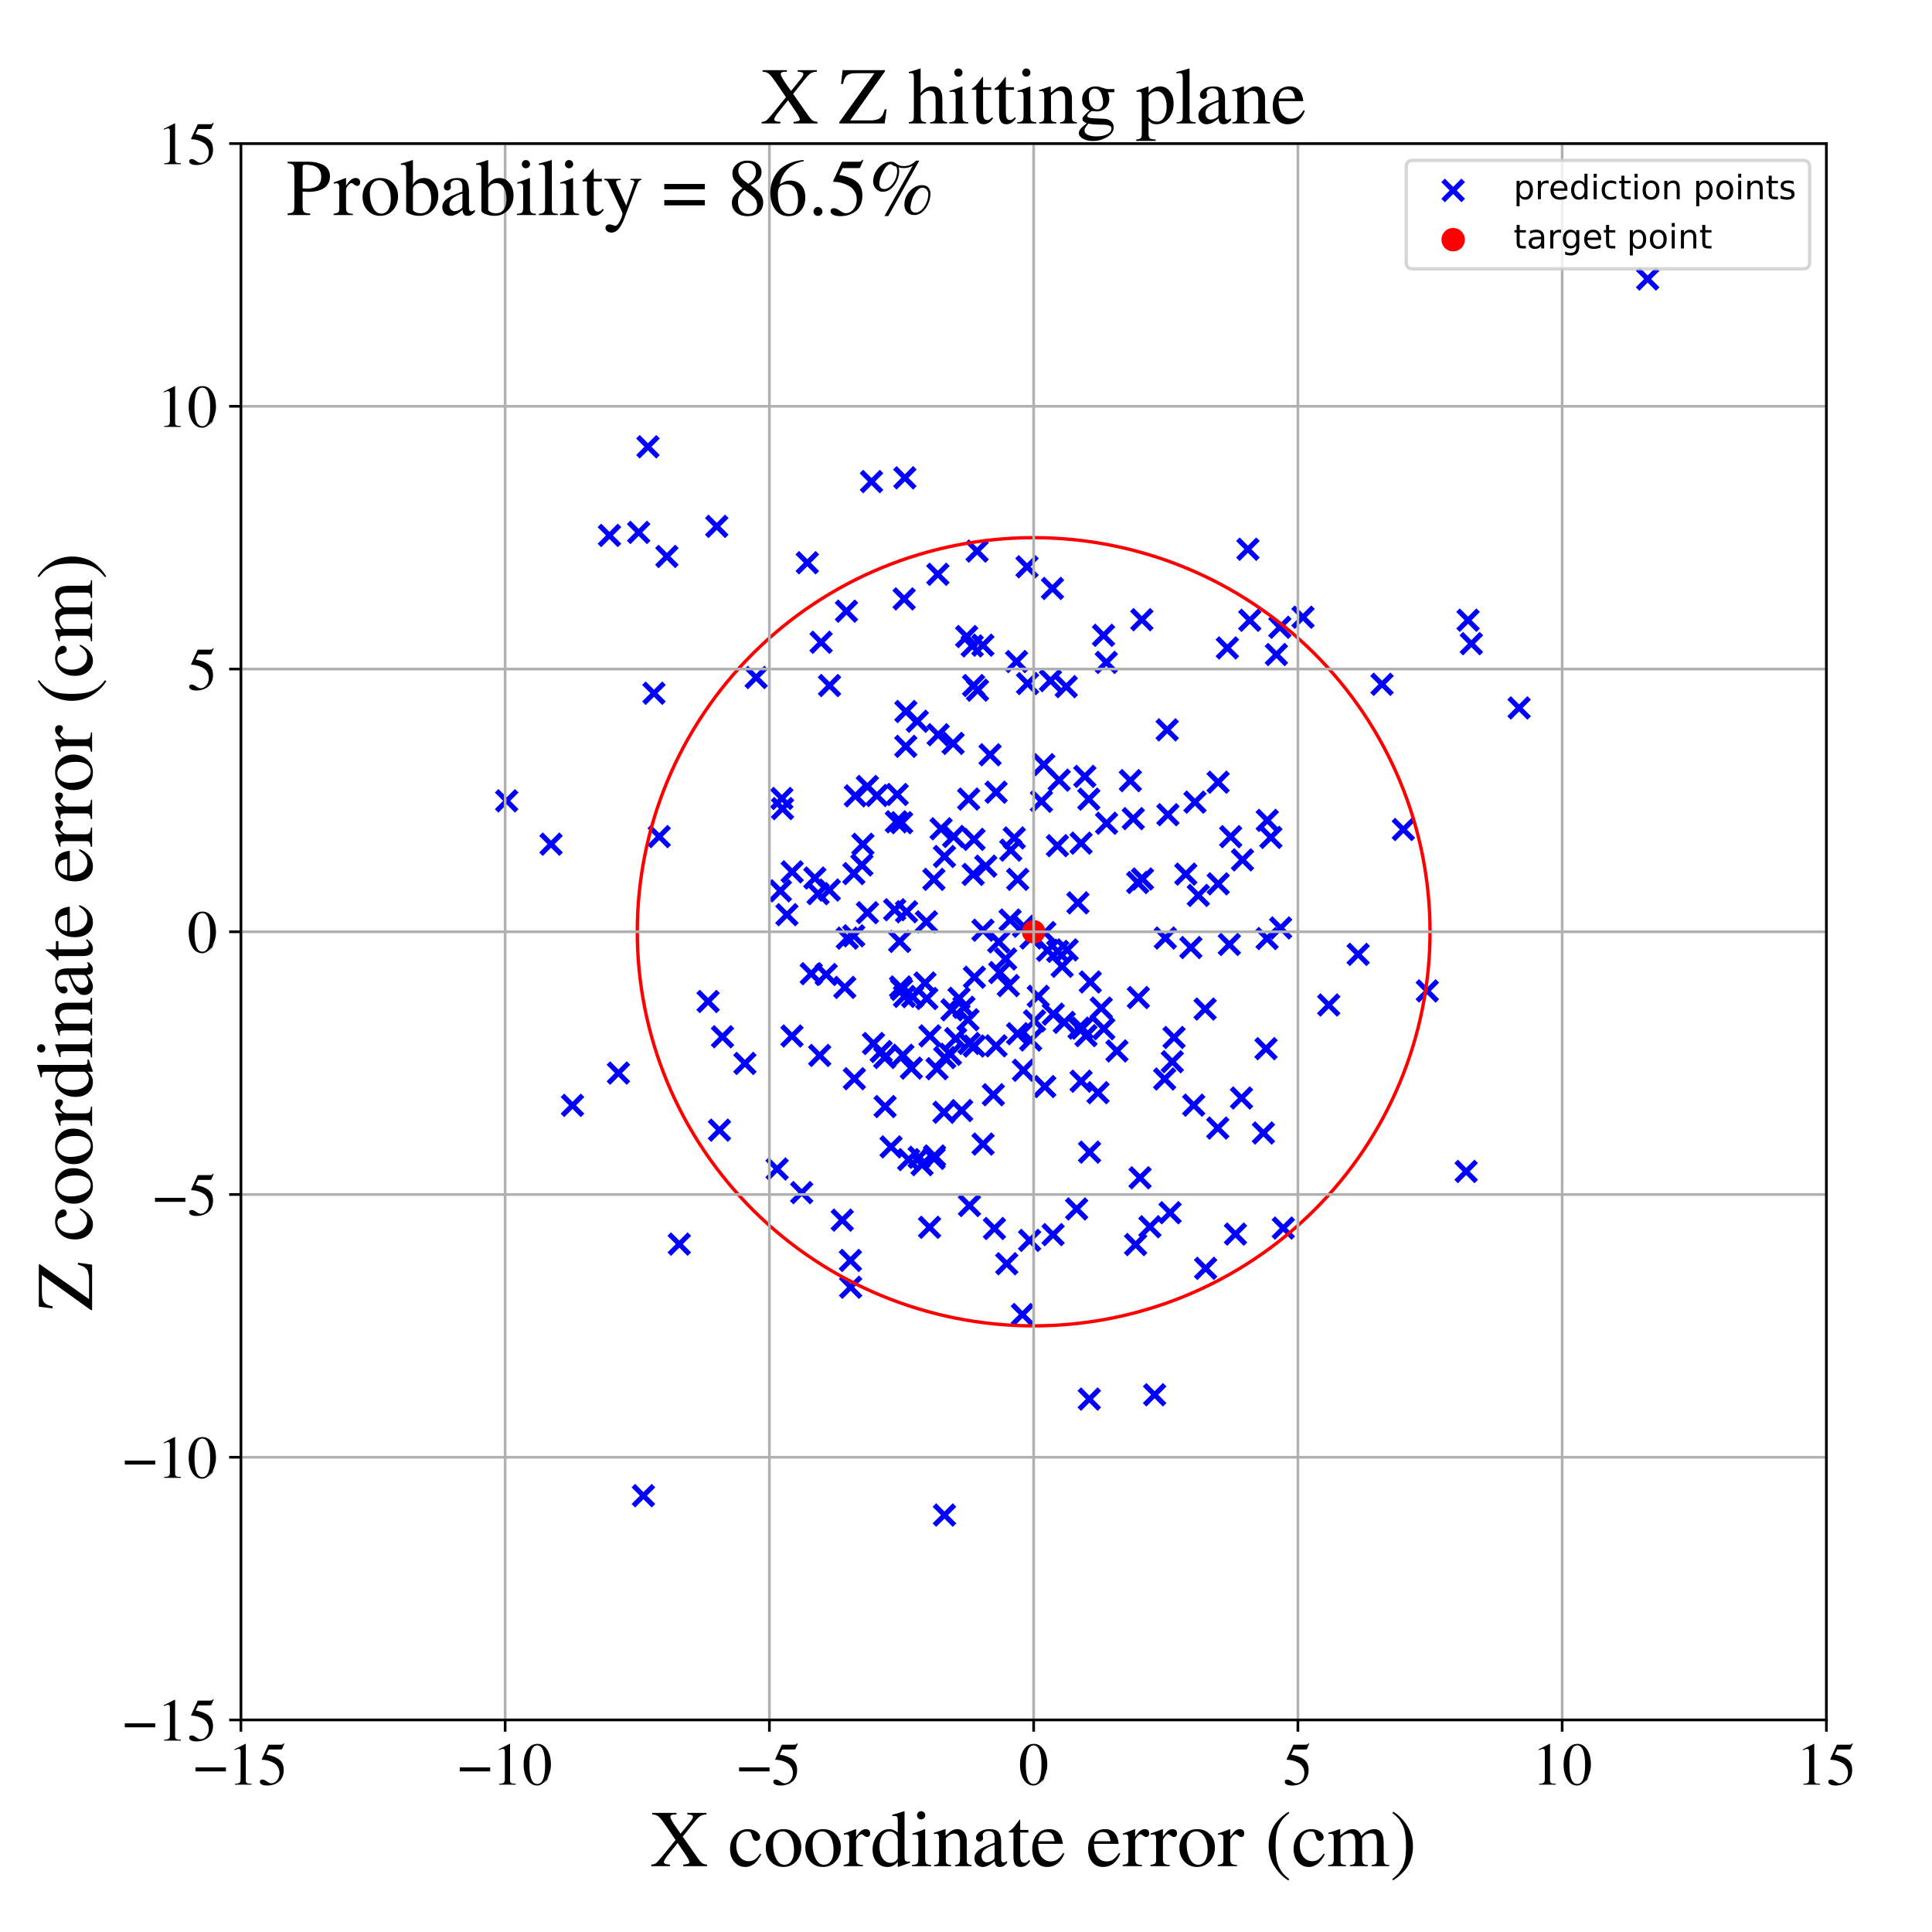 <?xml version="1.0" encoding="utf-8" standalone="no"?>
<!DOCTYPE svg PUBLIC "-//W3C//DTD SVG 1.1//EN"
  "http://www.w3.org/Graphics/SVG/1.1/DTD/svg11.dtd">
<!-- Created with matplotlib (https://matplotlib.org/) -->
<svg height="576pt" version="1.1" viewBox="0 0 576 576" width="576pt" xmlns="http://www.w3.org/2000/svg" xmlns:xlink="http://www.w3.org/1999/xlink">
 <defs>
  <style type="text/css">
*{stroke-linecap:butt;stroke-linejoin:round;}
  </style>
 </defs>
 <g id="figure_1">
  <g id="patch_1">
   <path d="M 0 576 
L 576 576 
L 576 0 
L 0 0 
z
" style="fill:#ffffff;"/>
  </g>
  <g id="axes_1">
   <g id="patch_2">
    <path d="M 71.822 512.784 
L 544.52 512.784 
L 544.52 42.802 
L 71.822 42.802 
z
" style="fill:#ffffff;"/>
   </g>
   <g id="PathCollection_1">
    <defs>
     <path d="M -3 3 
L 3 -3 
M -3 -3 
L 3 3 
" id="m45df56cbea" style="stroke:#0000ff;stroke-width:1.5;"/>
    </defs>
    <g clip-path="url(#p2b62946c4f)">
     <use style="fill:#0000ff;stroke:#0000ff;stroke-width:1.5;" x="302.385" xlink:href="#m45df56cbea" y="249.823"/>
     <use style="fill:#0000ff;stroke:#0000ff;stroke-width:1.5;" x="268.217" xlink:href="#m45df56cbea" y="280.668"/>
     <use style="fill:#0000ff;stroke:#0000ff;stroke-width:1.5;" x="269.555" xlink:href="#m45df56cbea" y="178.557"/>
     <use style="fill:#0000ff;stroke:#0000ff;stroke-width:1.5;" x="311.49" xlink:href="#m45df56cbea" y="323.942"/>
     <use style="fill:#0000ff;stroke:#0000ff;stroke-width:1.5;" x="276.198" xlink:href="#m45df56cbea" y="274.825"/>
     <use style="fill:#0000ff;stroke:#0000ff;stroke-width:1.5;" x="274.902" xlink:href="#m45df56cbea" y="347.227"/>
     <use style="fill:#0000ff;stroke:#0000ff;stroke-width:1.5;" x="312.326" xlink:href="#m45df56cbea" y="283.33"/>
     <use style="fill:#0000ff;stroke:#0000ff;stroke-width:1.5;" x="281.648" xlink:href="#m45df56cbea" y="315.313"/>
     <use style="fill:#0000ff;stroke:#0000ff;stroke-width:1.5;" x="258.614" xlink:href="#m45df56cbea" y="272.107"/>
     <use style="fill:#0000ff;stroke:#0000ff;stroke-width:1.5;" x="290.387" xlink:href="#m45df56cbea" y="250.247"/>
     <use style="fill:#0000ff;stroke:#0000ff;stroke-width:1.5;" x="288.794" xlink:href="#m45df56cbea" y="238.231"/>
     <use style="fill:#0000ff;stroke:#0000ff;stroke-width:1.5;" x="324.766" xlink:href="#m45df56cbea" y="417.122"/>
     <use style="fill:#0000ff;stroke:#0000ff;stroke-width:1.5;" x="311.185" xlink:href="#m45df56cbea" y="227.976"/>
     <use style="fill:#0000ff;stroke:#0000ff;stroke-width:1.5;" x="378.896" xlink:href="#m45df56cbea" y="249.669"/>
     <use style="fill:#0000ff;stroke:#0000ff;stroke-width:1.5;" x="366.913" xlink:href="#m45df56cbea" y="249.438"/>
     <use style="fill:#0000ff;stroke:#0000ff;stroke-width:1.5;" x="288.207" xlink:href="#m45df56cbea" y="189.775"/>
     <use style="fill:#0000ff;stroke:#0000ff;stroke-width:1.5;" x="268.503" xlink:href="#m45df56cbea" y="294.245"/>
     <use style="fill:#0000ff;stroke:#0000ff;stroke-width:1.5;" x="284.156" xlink:href="#m45df56cbea" y="221.634"/>
     <use style="fill:#0000ff;stroke:#0000ff;stroke-width:1.5;" x="257.256" xlink:href="#m45df56cbea" y="251.718"/>
     <use style="fill:#0000ff;stroke:#0000ff;stroke-width:1.5;" x="348.197" xlink:href="#m45df56cbea" y="242.894"/>
     <use style="fill:#0000ff;stroke:#0000ff;stroke-width:1.5;" x="377.756" xlink:href="#m45df56cbea" y="279.818"/>
     <use style="fill:#0000ff;stroke:#0000ff;stroke-width:1.5;" x="348.839" xlink:href="#m45df56cbea" y="361.559"/>
     <use style="fill:#0000ff;stroke:#0000ff;stroke-width:1.5;" x="241.859" xlink:href="#m45df56cbea" y="290.301"/>
     <use style="fill:#0000ff;stroke:#0000ff;stroke-width:1.5;" x="359.441" xlink:href="#m45df56cbea" y="378.136"/>
     <use style="fill:#0000ff;stroke:#0000ff;stroke-width:1.5;" x="317.888" xlink:href="#m45df56cbea" y="204.712"/>
     <use style="fill:#0000ff;stroke:#0000ff;stroke-width:1.5;" x="303.074" xlink:href="#m45df56cbea" y="197.231"/>
     <use style="fill:#0000ff;stroke:#0000ff;stroke-width:1.5;" x="283.354" xlink:href="#m45df56cbea" y="314.33"/>
     <use style="fill:#0000ff;stroke:#0000ff;stroke-width:1.5;" x="962.814" xlink:href="#m45df56cbea" y="318.505"/>
     <use style="fill:#0000ff;stroke:#0000ff;stroke-width:1.5;" x="363.189" xlink:href="#m45df56cbea" y="263.502"/>
     <use style="fill:#0000ff;stroke:#0000ff;stroke-width:1.5;" x="363.166" xlink:href="#m45df56cbea" y="233.206"/>
     <use style="fill:#0000ff;stroke:#0000ff;stroke-width:1.5;" x="313.957" xlink:href="#m45df56cbea" y="368.092"/>
     <use style="fill:#0000ff;stroke:#0000ff;stroke-width:1.5;" x="297.761" xlink:href="#m45df56cbea" y="280.817"/>
     <use style="fill:#0000ff;stroke:#0000ff;stroke-width:1.5;" x="268.812" xlink:href="#m45df56cbea" y="245.274"/>
     <use style="fill:#0000ff;stroke:#0000ff;stroke-width:1.5;" x="298.058" xlink:href="#m45df56cbea" y="289.962"/>
     <use style="fill:#0000ff;stroke:#0000ff;stroke-width:1.5;" x="349.511" xlink:href="#m45df56cbea" y="316.538"/>
     <use style="fill:#0000ff;stroke:#0000ff;stroke-width:1.5;" x="255.003" xlink:href="#m45df56cbea" y="237.268"/>
     <use style="fill:#0000ff;stroke:#0000ff;stroke-width:1.5;" x="368.335" xlink:href="#m45df56cbea" y="367.926"/>
     <use style="fill:#0000ff;stroke:#0000ff;stroke-width:1.5;" x="323.42" xlink:href="#m45df56cbea" y="231.473"/>
     <use style="fill:#0000ff;stroke:#0000ff;stroke-width:1.5;" x="215.401" xlink:href="#m45df56cbea" y="309.098"/>
     <use style="fill:#0000ff;stroke:#0000ff;stroke-width:1.5;" x="315.781" xlink:href="#m45df56cbea" y="232.598"/>
     <use style="fill:#0000ff;stroke:#0000ff;stroke-width:1.5;" x="355.886" xlink:href="#m45df56cbea" y="329.497"/>
     <use style="fill:#0000ff;stroke:#0000ff;stroke-width:1.5;" x="377.819" xlink:href="#m45df56cbea" y="244.586"/>
     <use style="fill:#0000ff;stroke:#0000ff;stroke-width:1.5;" x="193.181" xlink:href="#m45df56cbea" y="133.201"/>
     <use style="fill:#0000ff;stroke:#0000ff;stroke-width:1.5;" x="324.837" xlink:href="#m45df56cbea" y="343.491"/>
     <use style="fill:#0000ff;stroke:#0000ff;stroke-width:1.5;" x="289.843" xlink:href="#m45df56cbea" y="192.575"/>
     <use style="fill:#0000ff;stroke:#0000ff;stroke-width:1.5;" x="247.315" xlink:href="#m45df56cbea" y="204.384"/>
     <use style="fill:#0000ff;stroke:#0000ff;stroke-width:1.5;" x="263.883" xlink:href="#m45df56cbea" y="329.905"/>
     <use style="fill:#0000ff;stroke:#0000ff;stroke-width:1.5;" x="329.911" xlink:href="#m45df56cbea" y="245.441"/>
     <use style="fill:#0000ff;stroke:#0000ff;stroke-width:1.5;" x="303.379" xlink:href="#m45df56cbea" y="308.184"/>
     <use style="fill:#0000ff;stroke:#0000ff;stroke-width:1.5;" x="322.314" xlink:href="#m45df56cbea" y="251.373"/>
     <use style="fill:#0000ff;stroke:#0000ff;stroke-width:1.5;" x="322.647" xlink:href="#m45df56cbea" y="306.555"/>
     <use style="fill:#0000ff;stroke:#0000ff;stroke-width:1.5;" x="305.118" xlink:href="#m45df56cbea" y="319.089"/>
     <use style="fill:#0000ff;stroke:#0000ff;stroke-width:1.5;" x="281.417" xlink:href="#m45df56cbea" y="331.615"/>
     <use style="fill:#0000ff;stroke:#0000ff;stroke-width:1.5;" x="404.916" xlink:href="#m45df56cbea" y="284.526"/>
     <use style="fill:#0000ff;stroke:#0000ff;stroke-width:1.5;" x="338.567" xlink:href="#m45df56cbea" y="371.05"/>
     <use style="fill:#0000ff;stroke:#0000ff;stroke-width:1.5;" x="247.24" xlink:href="#m45df56cbea" y="265.352"/>
     <use style="fill:#0000ff;stroke:#0000ff;stroke-width:1.5;" x="388.472" xlink:href="#m45df56cbea" y="184.017"/>
     <use style="fill:#0000ff;stroke:#0000ff;stroke-width:1.5;" x="317.287" xlink:href="#m45df56cbea" y="304.803"/>
     <use style="fill:#0000ff;stroke:#0000ff;stroke-width:1.5;" x="269.187" xlink:href="#m45df56cbea" y="314.604"/>
     <use style="fill:#0000ff;stroke:#0000ff;stroke-width:1.5;" x="376.664" xlink:href="#m45df56cbea" y="337.788"/>
     <use style="fill:#0000ff;stroke:#0000ff;stroke-width:1.5;" x="806.075" xlink:href="#m45df56cbea" y="478.654"/>
     <use style="fill:#0000ff;stroke:#0000ff;stroke-width:1.5;" x="258.591" xlink:href="#m45df56cbea" y="234.469"/>
     <use style="fill:#0000ff;stroke:#0000ff;stroke-width:1.5;" x="291.308" xlink:href="#m45df56cbea" y="164.3"/>
     <use style="fill:#0000ff;stroke:#0000ff;stroke-width:1.5;" x="236.175" xlink:href="#m45df56cbea" y="259.929"/>
     <use style="fill:#0000ff;stroke:#0000ff;stroke-width:1.5;" x="306.352" xlink:href="#m45df56cbea" y="203.793"/>
     <use style="fill:#0000ff;stroke:#0000ff;stroke-width:1.5;" x="303.419" xlink:href="#m45df56cbea" y="262.167"/>
     <use style="fill:#0000ff;stroke:#0000ff;stroke-width:1.5;" x="347.422" xlink:href="#m45df56cbea" y="279.666"/>
     <use style="fill:#0000ff;stroke:#0000ff;stroke-width:1.5;" x="293.024" xlink:href="#m45df56cbea" y="192.357"/>
     <use style="fill:#0000ff;stroke:#0000ff;stroke-width:1.5;" x="359.283" xlink:href="#m45df56cbea" y="300.835"/>
     <use style="fill:#0000ff;stroke:#0000ff;stroke-width:1.5;" x="270.895" xlink:href="#m45df56cbea" y="345.728"/>
     <use style="fill:#0000ff;stroke:#0000ff;stroke-width:1.5;" x="418.392" xlink:href="#m45df56cbea" y="247.308"/>
     <use style="fill:#0000ff;stroke:#0000ff;stroke-width:1.5;" x="328.321" xlink:href="#m45df56cbea" y="300.538"/>
     <use style="fill:#0000ff;stroke:#0000ff;stroke-width:1.5;" x="262.706" xlink:href="#m45df56cbea" y="313.501"/>
     <use style="fill:#0000ff;stroke:#0000ff;stroke-width:1.5;" x="184.374" xlink:href="#m45df56cbea" y="319.919"/>
     <use style="fill:#0000ff;stroke:#0000ff;stroke-width:1.5;" x="281.577" xlink:href="#m45df56cbea" y="451.696"/>
     <use style="fill:#0000ff;stroke:#0000ff;stroke-width:1.5;" x="336.996" xlink:href="#m45df56cbea" y="232.733"/>
     <use style="fill:#0000ff;stroke:#0000ff;stroke-width:1.5;" x="315.341" xlink:href="#m45df56cbea" y="283.628"/>
     <use style="fill:#0000ff;stroke:#0000ff;stroke-width:1.5;" x="295.173" xlink:href="#m45df56cbea" y="225.031"/>
     <use style="fill:#0000ff;stroke:#0000ff;stroke-width:1.5;" x="254.529" xlink:href="#m45df56cbea" y="278.994"/>
     <use style="fill:#0000ff;stroke:#0000ff;stroke-width:1.5;" x="350.021" xlink:href="#m45df56cbea" y="309.309"/>
     <use style="fill:#0000ff;stroke:#0000ff;stroke-width:1.5;" x="276.314" xlink:href="#m45df56cbea" y="297.696"/>
     <use style="fill:#0000ff;stroke:#0000ff;stroke-width:1.5;" x="267.49" xlink:href="#m45df56cbea" y="236.859"/>
     <use style="fill:#0000ff;stroke:#0000ff;stroke-width:1.5;" x="239.009" xlink:href="#m45df56cbea" y="355.562"/>
     <use style="fill:#0000ff;stroke:#0000ff;stroke-width:1.5;" x="329.081" xlink:href="#m45df56cbea" y="306.691"/>
     <use style="fill:#0000ff;stroke:#0000ff;stroke-width:1.5;" x="222.083" xlink:href="#m45df56cbea" y="317.05"/>
     <use style="fill:#0000ff;stroke:#0000ff;stroke-width:1.5;" x="425.53" xlink:href="#m45df56cbea" y="295.432"/>
     <use style="fill:#0000ff;stroke:#0000ff;stroke-width:1.5;" x="278.424" xlink:href="#m45df56cbea" y="262.17"/>
     <use style="fill:#0000ff;stroke:#0000ff;stroke-width:1.5;" x="329.822" xlink:href="#m45df56cbea" y="197.49"/>
     <use style="fill:#0000ff;stroke:#0000ff;stroke-width:1.5;" x="306.189" xlink:href="#m45df56cbea" y="168.978"/>
     <use style="fill:#0000ff;stroke:#0000ff;stroke-width:1.5;" x="198.825" xlink:href="#m45df56cbea" y="165.898"/>
     <use style="fill:#0000ff;stroke:#0000ff;stroke-width:1.5;" x="213.692" xlink:href="#m45df56cbea" y="156.929"/>
     <use style="fill:#0000ff;stroke:#0000ff;stroke-width:1.5;" x="550.046" xlink:href="#m45df56cbea" y="189.325"/>
     <use style="fill:#0000ff;stroke:#0000ff;stroke-width:1.5;" x="285.925" xlink:href="#m45df56cbea" y="297.624"/>
     <use style="fill:#0000ff;stroke:#0000ff;stroke-width:1.5;" x="244.381" xlink:href="#m45df56cbea" y="314.666"/>
     <use style="fill:#0000ff;stroke:#0000ff;stroke-width:1.5;" x="269.648" xlink:href="#m45df56cbea" y="297.068"/>
     <use style="fill:#0000ff;stroke:#0000ff;stroke-width:1.5;" x="321.696" xlink:href="#m45df56cbea" y="306.516"/>
     <use style="fill:#0000ff;stroke:#0000ff;stroke-width:1.5;" x="290.137" xlink:href="#m45df56cbea" y="260.688"/>
     <use style="fill:#0000ff;stroke:#0000ff;stroke-width:1.5;" x="322.314" xlink:href="#m45df56cbea" y="322.346"/>
     <use style="fill:#0000ff;stroke:#0000ff;stroke-width:1.5;" x="246.321" xlink:href="#m45df56cbea" y="290.528"/>
     <use style="fill:#0000ff;stroke:#0000ff;stroke-width:1.5;" x="234.608" xlink:href="#m45df56cbea" y="272.699"/>
     <use style="fill:#0000ff;stroke:#0000ff;stroke-width:1.5;" x="377.44" xlink:href="#m45df56cbea" y="312.649"/>
     <use style="fill:#0000ff;stroke:#0000ff;stroke-width:1.5;" x="372.607" xlink:href="#m45df56cbea" y="184.929"/>
     <use style="fill:#0000ff;stroke:#0000ff;stroke-width:1.5;" x="370.132" xlink:href="#m45df56cbea" y="327.359"/>
     <use style="fill:#0000ff;stroke:#0000ff;stroke-width:1.5;" x="323.766" xlink:href="#m45df56cbea" y="308.763"/>
     <use style="fill:#0000ff;stroke:#0000ff;stroke-width:1.5;" x="363.059" xlink:href="#m45df56cbea" y="336.317"/>
     <use style="fill:#0000ff;stroke:#0000ff;stroke-width:1.5;" x="279.702" xlink:href="#m45df56cbea" y="219.047"/>
     <use style="fill:#0000ff;stroke:#0000ff;stroke-width:1.5;" x="194.969" xlink:href="#m45df56cbea" y="206.681"/>
     <use style="fill:#0000ff;stroke:#0000ff;stroke-width:1.5;" x="279.353" xlink:href="#m45df56cbea" y="318.611"/>
     <use style="fill:#0000ff;stroke:#0000ff;stroke-width:1.5;" x="254.562" xlink:href="#m45df56cbea" y="260.453"/>
     <use style="fill:#0000ff;stroke:#0000ff;stroke-width:1.5;" x="274.032" xlink:href="#m45df56cbea" y="345.036"/>
     <use style="fill:#0000ff;stroke:#0000ff;stroke-width:1.5;" x="151.061" xlink:href="#m45df56cbea" y="238.76"/>
     <use style="fill:#0000ff;stroke:#0000ff;stroke-width:1.5;" x="233.096" xlink:href="#m45df56cbea" y="238.053"/>
     <use style="fill:#0000ff;stroke:#0000ff;stroke-width:1.5;" x="300.618" xlink:href="#m45df56cbea" y="293.843"/>
     <use style="fill:#0000ff;stroke:#0000ff;stroke-width:1.5;" x="253.541" xlink:href="#m45df56cbea" y="375.783"/>
     <use style="fill:#0000ff;stroke:#0000ff;stroke-width:1.5;" x="396.143" xlink:href="#m45df56cbea" y="299.624"/>
     <use style="fill:#0000ff;stroke:#0000ff;stroke-width:1.5;" x="356.264" xlink:href="#m45df56cbea" y="239.146"/>
     <use style="fill:#0000ff;stroke:#0000ff;stroke-width:1.5;" x="270.041" xlink:href="#m45df56cbea" y="222.513"/>
     <use style="fill:#0000ff;stroke:#0000ff;stroke-width:1.5;" x="313.776" xlink:href="#m45df56cbea" y="175.438"/>
     <use style="fill:#0000ff;stroke:#0000ff;stroke-width:1.5;" x="452.902" xlink:href="#m45df56cbea" y="211.061"/>
     <use style="fill:#0000ff;stroke:#0000ff;stroke-width:1.5;" x="260.417" xlink:href="#m45df56cbea" y="311.107"/>
     <use style="fill:#0000ff;stroke:#0000ff;stroke-width:1.5;" x="313.179" xlink:href="#m45df56cbea" y="202.919"/>
     <use style="fill:#0000ff;stroke:#0000ff;stroke-width:1.5;" x="412.036" xlink:href="#m45df56cbea" y="204.012"/>
     <use style="fill:#0000ff;stroke:#0000ff;stroke-width:1.5;" x="244.799" xlink:href="#m45df56cbea" y="191.483"/>
     <use style="fill:#0000ff;stroke:#0000ff;stroke-width:1.5;" x="293.082" xlink:href="#m45df56cbea" y="341.095"/>
     <use style="fill:#0000ff;stroke:#0000ff;stroke-width:1.5;" x="275.773" xlink:href="#m45df56cbea" y="293.06"/>
     <use style="fill:#0000ff;stroke:#0000ff;stroke-width:1.5;" x="380.538" xlink:href="#m45df56cbea" y="195.139"/>
     <use style="fill:#0000ff;stroke:#0000ff;stroke-width:1.5;" x="236.123" xlink:href="#m45df56cbea" y="308.874"/>
     <use style="fill:#0000ff;stroke:#0000ff;stroke-width:1.5;" x="279.61" xlink:href="#m45df56cbea" y="171.219"/>
     <use style="fill:#0000ff;stroke:#0000ff;stroke-width:1.5;" x="289.027" xlink:href="#m45df56cbea" y="359.412"/>
     <use style="fill:#0000ff;stroke:#0000ff;stroke-width:1.5;" x="277.248" xlink:href="#m45df56cbea" y="308.832"/>
     <use style="fill:#0000ff;stroke:#0000ff;stroke-width:1.5;" x="370.43" xlink:href="#m45df56cbea" y="256.361"/>
     <use style="fill:#0000ff;stroke:#0000ff;stroke-width:1.5;" x="284.911" xlink:href="#m45df56cbea" y="309.644"/>
     <use style="fill:#0000ff;stroke:#0000ff;stroke-width:1.5;" x="240.687" xlink:href="#m45df56cbea" y="167.778"/>
     <use style="fill:#0000ff;stroke:#0000ff;stroke-width:1.5;" x="191.824" xlink:href="#m45df56cbea" y="445.918"/>
     <use style="fill:#0000ff;stroke:#0000ff;stroke-width:1.5;" x="339.39" xlink:href="#m45df56cbea" y="297.405"/>
     <use style="fill:#0000ff;stroke:#0000ff;stroke-width:1.5;" x="281.582" xlink:href="#m45df56cbea" y="255.347"/>
     <use style="fill:#0000ff;stroke:#0000ff;stroke-width:1.5;" x="290.259" xlink:href="#m45df56cbea" y="204.38"/>
     <use style="fill:#0000ff;stroke:#0000ff;stroke-width:1.5;" x="291.435" xlink:href="#m45df56cbea" y="205.769"/>
     <use style="fill:#0000ff;stroke:#0000ff;stroke-width:1.5;" x="296.948" xlink:href="#m45df56cbea" y="311.804"/>
     <use style="fill:#0000ff;stroke:#0000ff;stroke-width:1.5;" x="296.477" xlink:href="#m45df56cbea" y="366.263"/>
     <use style="fill:#0000ff;stroke:#0000ff;stroke-width:1.5;" x="232.658" xlink:href="#m45df56cbea" y="265.592"/>
     <use style="fill:#0000ff;stroke:#0000ff;stroke-width:1.5;" x="299.817" xlink:href="#m45df56cbea" y="285.917"/>
     <use style="fill:#0000ff;stroke:#0000ff;stroke-width:1.5;" x="353.532" xlink:href="#m45df56cbea" y="260.607"/>
     <use style="fill:#0000ff;stroke:#0000ff;stroke-width:1.5;" x="243.894" xlink:href="#m45df56cbea" y="266.434"/>
     <use style="fill:#0000ff;stroke:#0000ff;stroke-width:1.5;" x="287.379" xlink:href="#m45df56cbea" y="300.321"/>
     <use style="fill:#0000ff;stroke:#0000ff;stroke-width:1.5;" x="381.804" xlink:href="#m45df56cbea" y="276.663"/>
     <use style="fill:#0000ff;stroke:#0000ff;stroke-width:1.5;" x="256.961" xlink:href="#m45df56cbea" y="257.885"/>
     <use style="fill:#0000ff;stroke:#0000ff;stroke-width:1.5;" x="270.275" xlink:href="#m45df56cbea" y="271.832"/>
     <use style="fill:#0000ff;stroke:#0000ff;stroke-width:1.5;" x="347.978" xlink:href="#m45df56cbea" y="217.603"/>
     <use style="fill:#0000ff;stroke:#0000ff;stroke-width:1.5;" x="270.077" xlink:href="#m45df56cbea" y="212.127"/>
     <use style="fill:#0000ff;stroke:#0000ff;stroke-width:1.5;" x="301.348" xlink:href="#m45df56cbea" y="253.465"/>
     <use style="fill:#0000ff;stroke:#0000ff;stroke-width:1.5;" x="278.482" xlink:href="#m45df56cbea" y="345.357"/>
     <use style="fill:#0000ff;stroke:#0000ff;stroke-width:1.5;" x="305.157" xlink:href="#m45df56cbea" y="276.148"/>
     <use style="fill:#0000ff;stroke:#0000ff;stroke-width:1.5;" x="328.999" xlink:href="#m45df56cbea" y="189.416"/>
     <use style="fill:#0000ff;stroke:#0000ff;stroke-width:1.5;" x="284.309" xlink:href="#m45df56cbea" y="249.387"/>
     <use style="fill:#0000ff;stroke:#0000ff;stroke-width:1.5;" x="181.699" xlink:href="#m45df56cbea" y="159.633"/>
     <use style="fill:#0000ff;stroke:#0000ff;stroke-width:1.5;" x="259.828" xlink:href="#m45df56cbea" y="143.58"/>
     <use style="fill:#0000ff;stroke:#0000ff;stroke-width:1.5;" x="214.502" xlink:href="#m45df56cbea" y="336.935"/>
     <use style="fill:#0000ff;stroke:#0000ff;stroke-width:1.5;" x="491.222" xlink:href="#m45df56cbea" y="83.181"/>
     <use style="fill:#0000ff;stroke:#0000ff;stroke-width:1.5;" x="266.741" xlink:href="#m45df56cbea" y="271.227"/>
     <use style="fill:#0000ff;stroke:#0000ff;stroke-width:1.5;" x="300.15" xlink:href="#m45df56cbea" y="376.77"/>
     <use style="fill:#0000ff;stroke:#0000ff;stroke-width:1.5;" x="366.506" xlink:href="#m45df56cbea" y="281.579"/>
     <use style="fill:#0000ff;stroke:#0000ff;stroke-width:1.5;" x="290.506" xlink:href="#m45df56cbea" y="291.348"/>
     <use style="fill:#0000ff;stroke:#0000ff;stroke-width:1.5;" x="301.146" xlink:href="#m45df56cbea" y="274.296"/>
     <use style="fill:#0000ff;stroke:#0000ff;stroke-width:1.5;" x="283.809" xlink:href="#m45df56cbea" y="301.063"/>
     <use style="fill:#0000ff;stroke:#0000ff;stroke-width:1.5;" x="290.455" xlink:href="#m45df56cbea" y="311.86"/>
     <use style="fill:#0000ff;stroke:#0000ff;stroke-width:1.5;" x="202.521" xlink:href="#m45df56cbea" y="370.916"/>
     <use style="fill:#0000ff;stroke:#0000ff;stroke-width:1.5;" x="251.86" xlink:href="#m45df56cbea" y="294.379"/>
     <use style="fill:#0000ff;stroke:#0000ff;stroke-width:1.5;" x="324.621" xlink:href="#m45df56cbea" y="238.257"/>
     <use style="fill:#0000ff;stroke:#0000ff;stroke-width:1.5;" x="293.045" xlink:href="#m45df56cbea" y="277.323"/>
     <use style="fill:#0000ff;stroke:#0000ff;stroke-width:1.5;" x="288.59" xlink:href="#m45df56cbea" y="304.023"/>
     <use style="fill:#0000ff;stroke:#0000ff;stroke-width:1.5;" x="381.569" xlink:href="#m45df56cbea" y="187.014"/>
     <use style="fill:#0000ff;stroke:#0000ff;stroke-width:1.5;" x="296.979" xlink:href="#m45df56cbea" y="236.19"/>
     <use style="fill:#0000ff;stroke:#0000ff;stroke-width:1.5;" x="263.768" xlink:href="#m45df56cbea" y="315.29"/>
     <use style="fill:#0000ff;stroke:#0000ff;stroke-width:1.5;" x="267.242" xlink:href="#m45df56cbea" y="245.009"/>
     <use style="fill:#0000ff;stroke:#0000ff;stroke-width:1.5;" x="164.286" xlink:href="#m45df56cbea" y="251.679"/>
     <use style="fill:#0000ff;stroke:#0000ff;stroke-width:1.5;" x="339.184" xlink:href="#m45df56cbea" y="263.111"/>
     <use style="fill:#0000ff;stroke:#0000ff;stroke-width:1.5;" x="277.14" xlink:href="#m45df56cbea" y="365.912"/>
     <use style="fill:#0000ff;stroke:#0000ff;stroke-width:1.5;" x="307.395" xlink:href="#m45df56cbea" y="279.668"/>
     <use style="fill:#0000ff;stroke:#0000ff;stroke-width:1.5;" x="170.682" xlink:href="#m45df56cbea" y="329.549"/>
     <use style="fill:#0000ff;stroke:#0000ff;stroke-width:1.5;" x="318.154" xlink:href="#m45df56cbea" y="283.201"/>
     <use style="fill:#0000ff;stroke:#0000ff;stroke-width:1.5;" x="347.221" xlink:href="#m45df56cbea" y="321.692"/>
     <use style="fill:#0000ff;stroke:#0000ff;stroke-width:1.5;" x="339.889" xlink:href="#m45df56cbea" y="351.142"/>
     <use style="fill:#0000ff;stroke:#0000ff;stroke-width:1.5;" x="272.079" xlink:href="#m45df56cbea" y="297.146"/>
     <use style="fill:#0000ff;stroke:#0000ff;stroke-width:1.5;" x="304.82" xlink:href="#m45df56cbea" y="391.91"/>
     <use style="fill:#0000ff;stroke:#0000ff;stroke-width:1.5;" x="252.363" xlink:href="#m45df56cbea" y="182.216"/>
     <use style="fill:#0000ff;stroke:#0000ff;stroke-width:1.5;" x="225.433" xlink:href="#m45df56cbea" y="201.994"/>
     <use style="fill:#0000ff;stroke:#0000ff;stroke-width:1.5;" x="321.361" xlink:href="#m45df56cbea" y="269.177"/>
     <use style="fill:#0000ff;stroke:#0000ff;stroke-width:1.5;" x="273.486" xlink:href="#m45df56cbea" y="215.03"/>
     <use style="fill:#0000ff;stroke:#0000ff;stroke-width:1.5;" x="278.626" xlink:href="#m45df56cbea" y="344.636"/>
     <use style="fill:#0000ff;stroke:#0000ff;stroke-width:1.5;" x="306.965" xlink:href="#m45df56cbea" y="369.806"/>
     <use style="fill:#0000ff;stroke:#0000ff;stroke-width:1.5;" x="296.148" xlink:href="#m45df56cbea" y="326.386"/>
     <use style="fill:#0000ff;stroke:#0000ff;stroke-width:1.5;" x="242.928" xlink:href="#m45df56cbea" y="261.773"/>
     <use style="fill:#0000ff;stroke:#0000ff;stroke-width:1.5;" x="265.661" xlink:href="#m45df56cbea" y="341.929"/>
     <use style="fill:#0000ff;stroke:#0000ff;stroke-width:1.5;" x="340.62" xlink:href="#m45df56cbea" y="262.059"/>
     <use style="fill:#0000ff;stroke:#0000ff;stroke-width:1.5;" x="438.666" xlink:href="#m45df56cbea" y="191.901"/>
     <use style="fill:#0000ff;stroke:#0000ff;stroke-width:1.5;" x="190.414" xlink:href="#m45df56cbea" y="158.728"/>
     <use style="fill:#0000ff;stroke:#0000ff;stroke-width:1.5;" x="261.431" xlink:href="#m45df56cbea" y="237.171"/>
     <use style="fill:#0000ff;stroke:#0000ff;stroke-width:1.5;" x="437.684" xlink:href="#m45df56cbea" y="184.909"/>
     <use style="fill:#0000ff;stroke:#0000ff;stroke-width:1.5;" x="355.043" xlink:href="#m45df56cbea" y="282.502"/>
     <use style="fill:#0000ff;stroke:#0000ff;stroke-width:1.5;" x="315.251" xlink:href="#m45df56cbea" y="252.128"/>
     <use style="fill:#0000ff;stroke:#0000ff;stroke-width:1.5;" x="309.544" xlink:href="#m45df56cbea" y="297.037"/>
     <use style="fill:#0000ff;stroke:#0000ff;stroke-width:1.5;" x="211.109" xlink:href="#m45df56cbea" y="298.576"/>
     <use style="fill:#0000ff;stroke:#0000ff;stroke-width:1.5;" x="320.988" xlink:href="#m45df56cbea" y="360.432"/>
     <use style="fill:#0000ff;stroke:#0000ff;stroke-width:1.5;" x="231.687" xlink:href="#m45df56cbea" y="348.527"/>
     <use style="fill:#0000ff;stroke:#0000ff;stroke-width:1.5;" x="332.995" xlink:href="#m45df56cbea" y="313.328"/>
     <use style="fill:#0000ff;stroke:#0000ff;stroke-width:1.5;" x="749.313" xlink:href="#m45df56cbea" y="265.929"/>
     <use style="fill:#0000ff;stroke:#0000ff;stroke-width:1.5;" x="252.607" xlink:href="#m45df56cbea" y="279.702"/>
     <use style="fill:#0000ff;stroke:#0000ff;stroke-width:1.5;" x="268.813" xlink:href="#m45df56cbea" y="294.99"/>
     <use style="fill:#0000ff;stroke:#0000ff;stroke-width:1.5;" x="382.597" xlink:href="#m45df56cbea" y="366.138"/>
     <use style="fill:#0000ff;stroke:#0000ff;stroke-width:1.5;" x="251.109" xlink:href="#m45df56cbea" y="363.765"/>
     <use style="fill:#0000ff;stroke:#0000ff;stroke-width:1.5;" x="342.826" xlink:href="#m45df56cbea" y="365.742"/>
     <use style="fill:#0000ff;stroke:#0000ff;stroke-width:1.5;" x="293.891" xlink:href="#m45df56cbea" y="258.234"/>
     <use style="fill:#0000ff;stroke:#0000ff;stroke-width:1.5;" x="311.498" xlink:href="#m45df56cbea" y="278.033"/>
     <use style="fill:#0000ff;stroke:#0000ff;stroke-width:1.5;" x="437.118" xlink:href="#m45df56cbea" y="349.252"/>
     <use style="fill:#0000ff;stroke:#0000ff;stroke-width:1.5;" x="340.426" xlink:href="#m45df56cbea" y="184.756"/>
     <use style="fill:#0000ff;stroke:#0000ff;stroke-width:1.5;" x="310.498" xlink:href="#m45df56cbea" y="238.892"/>
     <use style="fill:#0000ff;stroke:#0000ff;stroke-width:1.5;" x="280.573" xlink:href="#m45df56cbea" y="247.095"/>
     <use style="fill:#0000ff;stroke:#0000ff;stroke-width:1.5;" x="307.275" xlink:href="#m45df56cbea" y="310.067"/>
     <use style="fill:#0000ff;stroke:#0000ff;stroke-width:1.5;" x="269.77" xlink:href="#m45df56cbea" y="142.458"/>
     <use style="fill:#0000ff;stroke:#0000ff;stroke-width:1.5;" x="344.237" xlink:href="#m45df56cbea" y="415.831"/>
     <use style="fill:#0000ff;stroke:#0000ff;stroke-width:1.5;" x="253.611" xlink:href="#m45df56cbea" y="383.774"/>
     <use style="fill:#0000ff;stroke:#0000ff;stroke-width:1.5;" x="288.918" xlink:href="#m45df56cbea" y="311.091"/>
     <use style="fill:#0000ff;stroke:#0000ff;stroke-width:1.5;" x="196.537" xlink:href="#m45df56cbea" y="249.419"/>
     <use style="fill:#0000ff;stroke:#0000ff;stroke-width:1.5;" x="316.664" xlink:href="#m45df56cbea" y="288.092"/>
     <use style="fill:#0000ff;stroke:#0000ff;stroke-width:1.5;" x="254.724" xlink:href="#m45df56cbea" y="321.606"/>
     <use style="fill:#0000ff;stroke:#0000ff;stroke-width:1.5;" x="286.71" xlink:href="#m45df56cbea" y="331.104"/>
     <use style="fill:#0000ff;stroke:#0000ff;stroke-width:1.5;" x="372.052" xlink:href="#m45df56cbea" y="163.75"/>
     <use style="fill:#0000ff;stroke:#0000ff;stroke-width:1.5;" x="271.709" xlink:href="#m45df56cbea" y="318.441"/>
     <use style="fill:#0000ff;stroke:#0000ff;stroke-width:1.5;" x="365.921" xlink:href="#m45df56cbea" y="193.173"/>
     <use style="fill:#0000ff;stroke:#0000ff;stroke-width:1.5;" x="314.021" xlink:href="#m45df56cbea" y="302.357"/>
     <use style="fill:#0000ff;stroke:#0000ff;stroke-width:1.5;" x="233.3" xlink:href="#m45df56cbea" y="241.076"/>
     <use style="fill:#0000ff;stroke:#0000ff;stroke-width:1.5;" x="325.051" xlink:href="#m45df56cbea" y="292.763"/>
     <use style="fill:#0000ff;stroke:#0000ff;stroke-width:1.5;" x="308.428" xlink:href="#m45df56cbea" y="304.346"/>
     <use style="fill:#0000ff;stroke:#0000ff;stroke-width:1.5;" x="337.863" xlink:href="#m45df56cbea" y="244.065"/>
     <use style="fill:#0000ff;stroke:#0000ff;stroke-width:1.5;" x="327.358" xlink:href="#m45df56cbea" y="325.768"/>
     <use style="fill:#0000ff;stroke:#0000ff;stroke-width:1.5;" x="357.257" xlink:href="#m45df56cbea" y="266.951"/>
    </g>
   </g>
   <g id="PathCollection_2">
    <defs>
     <path d="M 0 3 
C 0.796 3 1.559 2.684 2.121 2.121 
C 2.684 1.559 3 0.796 3 0 
C 3 -0.796 2.684 -1.559 2.121 -2.121 
C 1.559 -2.684 0.796 -3 0 -3 
C -0.796 -3 -1.559 -2.684 -2.121 -2.121 
C -2.684 -1.559 -3 -0.796 -3 0 
C -3 0.796 -2.684 1.559 -2.121 2.121 
C -1.559 2.684 -0.796 3 0 3 
z
" id="mee20d772e2" style="stroke:#ff0000;"/>
    </defs>
    <g clip-path="url(#p2b62946c4f)">
     <use style="fill:#ff0000;stroke:#ff0000;" x="308.171" xlink:href="#mee20d772e2" y="277.793"/>
    </g>
   </g>
   <g id="patch_3">
    <path clip-path="url(#p2b62946c4f)" d="M 308.171 395.288 
C 339.511 395.288 369.572 382.908 391.733 360.875 
C 413.894 338.841 426.346 308.953 426.346 277.793 
C 426.346 246.633 413.894 216.745 391.733 194.711 
C 369.572 172.677 339.511 160.297 308.171 160.297 
C 276.831 160.297 246.77 172.677 224.609 194.711 
C 202.448 216.745 189.997 246.633 189.997 277.793 
C 189.997 308.953 202.448 338.841 224.609 360.875 
C 246.77 382.908 276.831 395.288 308.171 395.288 
z
" style="fill:none;stroke:#ff0000;stroke-linejoin:miter;"/>
   </g>
   <g id="matplotlib.axis_1">
    <g id="xtick_1">
     <g id="line2d_1">
      <path clip-path="url(#p2b62946c4f)" d="M 71.822 512.784 
L 71.822 42.802 
" style="fill:none;stroke:#b0b0b0;stroke-linecap:square;stroke-width:0.8;"/>
     </g>
     <g id="line2d_2">
      <defs>
       <path d="M 0 0 
L 0 3.5 
" id="md903abb538" style="stroke:#000000;stroke-width:0.8;"/>
      </defs>
      <g>
       <use style="stroke:#000000;stroke-width:0.8;" x="71.822" xlink:href="#md903abb538" y="512.784"/>
      </g>
     </g>
     <g id="text_1">
      <!-- −15 -->
      <defs>
       <path d="M 3 22 
L 3 28.594 
L 53.406 28.594 
L 53.406 22 
z
" id="FreeSerif-8722"/>
       <path d="M 18.297 59.297 
Q 16.5 59.297 11.094 57.094 
L 11.094 58.5 
L 29.094 67.594 
L 29.906 67.406 
L 29.906 7.406 
Q 29.906 3.797 31.703 2.688 
Q 33.5 1.594 39.406 1.5 
L 39.406 0 
L 11.797 0 
L 11.797 1.5 
Q 17.406 1.703 19.344 3.141 
Q 21.297 4.594 21.297 9.297 
L 21.297 54.594 
Q 21.297 59.297 18.297 59.297 
z
" id="FreeSerif-49"/>
       <path d="M 35.703 19.406 
Q 35.703 24.703 33.344 28.797 
Q 31 32.906 27.641 35.156 
Q 24.297 37.406 20.141 38.844 
Q 16 40.297 12.953 40.75 
Q 9.906 41.203 7.594 41.203 
Q 6.406 41.203 6.406 42 
Q 6.406 42.297 6.5 42.5 
L 17.406 66.203 
L 38.297 66.203 
Q 39.906 66.203 40.844 66.703 
Q 41.797 67.203 42.906 68.797 
L 43.797 68.094 
L 40 59.203 
Q 39.594 58.297 37.703 58.297 
L 18.094 58.297 
L 13.906 49.797 
Q 28.5 47.203 35.594 41.344 
Q 42.703 35.5 42.703 24.203 
Q 42.703 18.297 40.844 13.688 
Q 39 9.094 36.141 6.297 
Q 33.297 3.5 29.547 1.703 
Q 25.797 -0.094 22.344 -0.75 
Q 18.906 -1.406 15.406 -1.406 
Q 9.797 -1.406 6.5 0.25 
Q 3.203 1.906 3.203 4.797 
Q 3.203 8.5 7.5 8.5 
Q 10.297 8.5 14.75 5.391 
Q 19.203 2.297 21.797 2.297 
Q 27.703 2.297 31.703 7.25 
Q 35.703 12.203 35.703 19.406 
z
" id="FreeSerif-53"/>
      </defs>
      <g transform="translate(57.746 532.077)scale(0.18 -0.18)">
       <use xlink:href="#FreeSerif-8722"/>
       <use x="56.4" xlink:href="#FreeSerif-49"/>
       <use x="106.4" xlink:href="#FreeSerif-53"/>
      </g>
     </g>
    </g>
    <g id="xtick_2">
     <g id="line2d_3">
      <path clip-path="url(#p2b62946c4f)" d="M 150.605 512.784 
L 150.605 42.802 
" style="fill:none;stroke:#b0b0b0;stroke-linecap:square;stroke-width:0.8;"/>
     </g>
     <g id="line2d_4">
      <g>
       <use style="stroke:#000000;stroke-width:0.8;" x="150.605" xlink:href="#md903abb538" y="512.784"/>
      </g>
     </g>
     <g id="text_2">
      <!-- −10 -->
      <defs>
       <path d="M 47.594 17.797 
Q 35.203 -1.406 25 -1.406 
Q 14.797 -1.406 8.594 8.391 
Q 2.406 18.203 2.406 33.594 
Q 2.406 48.094 8.594 57.844 
Q 14.797 67.594 25.406 67.594 
Q 35.203 67.594 41.391 58 
Q 47.594 48.406 47.594 33 
Q 47.594 17.797 35.203 -1.406 
z
M 25.094 65 
Q 12 65 12 32.703 
Q 12 1.203 25 1.203 
Q 38 1.203 38 32.797 
Q 38 48.5 34.703 56.75 
Q 31.406 65 25.094 65 
z
" id="FreeSerif-48"/>
      </defs>
      <g transform="translate(136.529 532.077)scale(0.18 -0.18)">
       <use xlink:href="#FreeSerif-8722"/>
       <use x="56.4" xlink:href="#FreeSerif-49"/>
       <use x="106.4" xlink:href="#FreeSerif-48"/>
      </g>
     </g>
    </g>
    <g id="xtick_3">
     <g id="line2d_5">
      <path clip-path="url(#p2b62946c4f)" d="M 229.388 512.784 
L 229.388 42.802 
" style="fill:none;stroke:#b0b0b0;stroke-linecap:square;stroke-width:0.8;"/>
     </g>
     <g id="line2d_6">
      <g>
       <use style="stroke:#000000;stroke-width:0.8;" x="229.388" xlink:href="#md903abb538" y="512.784"/>
      </g>
     </g>
     <g id="text_3">
      <!-- −5 -->
      <g transform="translate(219.812 532.077)scale(0.18 -0.18)">
       <use xlink:href="#FreeSerif-8722"/>
       <use x="56.4" xlink:href="#FreeSerif-53"/>
      </g>
     </g>
    </g>
    <g id="xtick_4">
     <g id="line2d_7">
      <path clip-path="url(#p2b62946c4f)" d="M 308.171 512.784 
L 308.171 42.802 
" style="fill:none;stroke:#b0b0b0;stroke-linecap:square;stroke-width:0.8;"/>
     </g>
     <g id="line2d_8">
      <g>
       <use style="stroke:#000000;stroke-width:0.8;" x="308.171" xlink:href="#md903abb538" y="512.784"/>
      </g>
     </g>
     <g id="text_4">
      <!-- 0 -->
      <g transform="translate(303.671 532.077)scale(0.18 -0.18)">
       <use xlink:href="#FreeSerif-48"/>
      </g>
     </g>
    </g>
    <g id="xtick_5">
     <g id="line2d_9">
      <path clip-path="url(#p2b62946c4f)" d="M 386.954 512.784 
L 386.954 42.802 
" style="fill:none;stroke:#b0b0b0;stroke-linecap:square;stroke-width:0.8;"/>
     </g>
     <g id="line2d_10">
      <g>
       <use style="stroke:#000000;stroke-width:0.8;" x="386.954" xlink:href="#md903abb538" y="512.784"/>
      </g>
     </g>
     <g id="text_5">
      <!-- 5 -->
      <g transform="translate(382.454 532.077)scale(0.18 -0.18)">
       <use xlink:href="#FreeSerif-53"/>
      </g>
     </g>
    </g>
    <g id="xtick_6">
     <g id="line2d_11">
      <path clip-path="url(#p2b62946c4f)" d="M 465.737 512.784 
L 465.737 42.802 
" style="fill:none;stroke:#b0b0b0;stroke-linecap:square;stroke-width:0.8;"/>
     </g>
     <g id="line2d_12">
      <g>
       <use style="stroke:#000000;stroke-width:0.8;" x="465.737" xlink:href="#md903abb538" y="512.784"/>
      </g>
     </g>
     <g id="text_6">
      <!-- 10 -->
      <g transform="translate(456.737 532.077)scale(0.18 -0.18)">
       <use xlink:href="#FreeSerif-49"/>
       <use x="50" xlink:href="#FreeSerif-48"/>
      </g>
     </g>
    </g>
    <g id="xtick_7">
     <g id="line2d_13">
      <path clip-path="url(#p2b62946c4f)" d="M 544.52 512.784 
L 544.52 42.802 
" style="fill:none;stroke:#b0b0b0;stroke-linecap:square;stroke-width:0.8;"/>
     </g>
     <g id="line2d_14">
      <g>
       <use style="stroke:#000000;stroke-width:0.8;" x="544.52" xlink:href="#md903abb538" y="512.784"/>
      </g>
     </g>
     <g id="text_7">
      <!-- 15 -->
      <g transform="translate(535.52 532.077)scale(0.18 -0.18)">
       <use xlink:href="#FreeSerif-49"/>
       <use x="50" xlink:href="#FreeSerif-53"/>
      </g>
     </g>
    </g>
    <g id="text_8">
     <!-- X coordinate error (cm) -->
     <defs>
      <path d="M 69.594 66.203 
L 69.594 64.297 
Q 64.703 64 62.047 62.344 
Q 59.406 60.703 54.703 54.906 
L 40.094 36.703 
L 59.297 9.297 
Q 62.297 5 64.297 3.703 
Q 66.297 2.406 70.406 1.906 
L 70.406 0 
L 40.703 0 
L 40.703 1.906 
Q 44.797 2.297 46.594 2.938 
Q 48.406 3.594 48.406 5 
Q 48.406 7.203 43.297 14.797 
L 33.797 28.797 
L 21.906 14 
Q 16.703 7.5 16.703 5.406 
Q 16.703 3.703 18.297 2.953 
Q 19.906 2.203 24.297 1.906 
L 24.297 0 
L 1 0 
L 1 1.906 
Q 4.906 2.203 7 3.797 
Q 9.094 5.406 15.5 13.297 
L 31.203 32.594 
L 20.297 48.594 
Q 13.297 58.906 10.25 61.5 
Q 7.203 64.094 2.203 64.297 
L 2.203 66.203 
L 32.406 66.203 
L 32.406 64.297 
L 29.594 64.203 
Q 24.797 64.094 24.797 61.297 
Q 24.797 58.094 33.297 46.297 
L 37.5 40.406 
L 48.797 54.203 
Q 52.797 59.203 52.797 61.094 
Q 52.797 62.797 51.344 63.438 
Q 49.906 64.094 45.797 64.297 
L 45.797 66.203 
z
" id="FreeSerif-88"/>
      <path id="FreeSerif-32"/>
      <path d="M 2.5 21.297 
Q 2.5 32.406 9.047 39.203 
Q 15.594 46 24.406 46 
Q 30.703 46 35.25 42.953 
Q 39.797 39.906 39.797 35.703 
Q 39.797 34 38.391 32.75 
Q 37 31.5 35 31.5 
Q 31.594 31.5 30.297 36.094 
L 29.703 38.297 
Q 28.906 41.094 27.703 42.094 
Q 26.5 43.094 23.797 43.094 
Q 17.703 43.094 13.953 38.25 
Q 10.203 33.406 10.203 25.703 
Q 10.203 17.094 14.547 11.641 
Q 18.906 6.203 25.703 6.203 
Q 30 6.203 33.094 8.25 
Q 36.203 10.297 39.797 15.594 
L 41.203 14.703 
Q 40.203 12.703 39.453 11.391 
Q 38.703 10.094 36.75 7.5 
Q 34.797 4.906 32.891 3.297 
Q 31 1.703 27.891 0.344 
Q 24.797 -1 21.5 -1 
Q 13.203 -1 7.844 5.25 
Q 2.5 11.5 2.5 21.297 
z
" id="FreeSerif-99"/>
      <path d="M 24.594 46 
Q 34.203 46 40.391 39.594 
Q 46.594 33.203 46.594 23.406 
Q 46.594 13 40.188 6 
Q 33.797 -1 24.391 -1 
Q 15 -1 8.75 5.75 
Q 2.5 12.5 2.5 22.594 
Q 2.5 32.906 8.641 39.453 
Q 14.797 46 24.594 46 
z
M 11.5 27.5 
Q 11.5 16.797 15.391 9.297 
Q 19.297 1.797 25.594 1.797 
Q 31.203 1.797 34.391 6.594 
Q 37.594 11.406 37.594 19.906 
Q 37.594 30.203 33.594 36.703 
Q 29.594 43.203 23.297 43.203 
Q 18 43.203 14.75 38.891 
Q 11.5 34.594 11.5 27.5 
z
" id="FreeSerif-111"/>
      <path d="M 30.094 36.203 
Q 28.594 36.203 26.391 37.953 
Q 24.203 39.703 23.5 39.703 
Q 21.5 39.703 19 36.797 
Q 16.5 33.906 16.5 31.5 
L 16.5 9 
Q 16.5 4.703 18.203 3.203 
Q 19.906 1.703 25 1.5 
L 25 0 
L 1 0 
L 1 1.5 
Q 5.797 2.406 6.938 3.5 
Q 8.094 4.594 8.094 8.406 
L 8.094 33.406 
Q 8.094 36.703 7.344 38.047 
Q 6.594 39.406 4.703 39.406 
Q 3.094 39.406 1.203 39 
L 1.203 40.594 
Q 9.203 43.203 16 46 
L 16.5 45.797 
L 16.5 36.594 
Q 20.203 41.906 22.797 43.953 
Q 25.406 46 28.5 46 
Q 31.094 46 32.547 44.594 
Q 34 43.203 34 40.703 
Q 34 38.594 32.953 37.391 
Q 31.906 36.203 30.094 36.203 
z
" id="FreeSerif-114"/>
      <path d="M 34.203 -1 
L 33.797 -0.703 
L 33.797 5.703 
Q 29 -1 21 -1 
Q 12.703 -1 7.594 4.953 
Q 2.5 10.906 2.5 20.5 
Q 2.5 31.094 8.594 38.547 
Q 14.703 46 23.297 46 
Q 28.703 46 33.797 41.703 
L 33.797 57.297 
Q 33.797 60.406 32.891 61.406 
Q 32 62.406 29.203 62.406 
Q 27.797 62.406 27 62.297 
L 27 63.906 
Q 36.094 66.297 41.703 68.297 
L 42.203 68.094 
L 42.203 11.406 
Q 42.203 7.906 43.047 6.797 
Q 43.906 5.703 46.594 5.703 
Q 47.094 5.703 48.906 5.797 
L 48.906 4.203 
z
M 24.906 4.203 
Q 28.703 4.203 31.25 6.344 
Q 33.797 8.5 33.797 10.203 
L 33.797 33.203 
Q 33.797 37.203 30.688 40.203 
Q 27.594 43.203 23.594 43.203 
Q 17.906 43.203 14.5 38.094 
Q 11.094 33 11.094 24.5 
Q 11.094 15.297 14.891 9.75 
Q 18.703 4.203 24.906 4.203 
z
" id="FreeSerif-100"/>
      <path d="M 6.203 39.297 
Q 4 39.297 2 39 
L 2 40.5 
Q 9 42.5 17.5 46 
L 17.906 45.703 
L 17.906 10.203 
Q 17.906 4.797 19.156 3.344 
Q 20.406 1.906 25.297 1.5 
L 25.297 0 
L 1.594 0 
L 1.594 1.5 
Q 6.797 1.797 8.141 3.297 
Q 9.5 4.797 9.5 10.203 
L 9.5 33.406 
Q 9.5 36.703 8.75 38 
Q 8 39.297 6.203 39.297 
z
M 12.797 68.297 
Q 15 68.297 16.5 66.797 
Q 18 65.297 18 63.203 
Q 18 61 16.5 59.547 
Q 15 58.094 12.797 58.094 
Q 10.703 58.094 9.25 59.594 
Q 7.797 61.094 7.797 63.188 
Q 7.797 65.297 9.297 66.797 
Q 10.797 68.297 12.797 68.297 
z
" id="FreeSerif-105"/>
      <path d="M 1 39.797 
L 1 41.5 
Q 8.406 43.703 14.797 46 
L 15.5 45.797 
L 15.5 37.906 
Q 20.594 42.703 23.547 44.344 
Q 26.5 46 30 46 
Q 35.5 46 38.641 42.047 
Q 41.797 38.094 41.797 31 
L 41.797 8.094 
Q 41.797 4.406 43 3.156 
Q 44.203 1.906 47.906 1.5 
L 47.906 0 
L 27.094 0 
L 27.094 1.5 
Q 30.906 1.797 32.156 3.5 
Q 33.406 5.203 33.406 9.906 
L 33.406 30.797 
Q 33.406 40.5 26.094 40.5 
Q 23.594 40.5 21.5 39.344 
Q 19.406 38.203 15.797 34.797 
L 15.797 6.703 
Q 15.797 4 17.188 2.891 
Q 18.594 1.797 22.406 1.5 
L 22.406 0 
L 1.203 0 
L 1.203 1.5 
Q 5 1.797 6.203 3.25 
Q 7.406 4.703 7.406 9 
L 7.406 33.797 
Q 7.406 37.5 6.594 38.844 
Q 5.797 40.203 3.703 40.203 
Q 1.797 40.203 1 39.797 
z
" id="FreeSerif-110"/>
      <path d="M 2.5 9.703 
Q 2.5 11.5 2.891 13.047 
Q 3.297 14.594 4.297 15.938 
Q 5.297 17.297 6.188 18.391 
Q 7.094 19.5 8.891 20.641 
Q 10.703 21.797 11.891 22.547 
Q 13.094 23.297 15.547 24.344 
Q 18 25.406 19.297 25.953 
Q 20.594 26.5 23.391 27.594 
Q 26.203 28.703 27.5 29.203 
L 27.5 35.297 
Q 27.5 43.594 19.906 43.594 
Q 16.906 43.594 14.797 42.141 
Q 12.703 40.703 12.703 38.703 
Q 12.703 37.906 12.953 36.5 
Q 13.203 35.094 13.203 34.703 
Q 13.203 33 11.844 31.75 
Q 10.5 30.5 8.703 30.5 
Q 7 30.5 5.703 31.797 
Q 4.406 33.094 4.406 34.797 
Q 4.406 39.5 9.25 42.75 
Q 14.094 46 21.203 46 
Q 29.406 46 32.5 42.047 
Q 35.594 38.094 35.594 30 
L 35.594 10.5 
Q 35.594 7.203 36.25 5.953 
Q 36.906 4.703 38.594 4.703 
Q 40.703 4.703 43 6.594 
L 43 4 
Q 40.406 1.094 38.453 0.047 
Q 36.5 -1 34 -1 
Q 30.906 -1 29.453 0.703 
Q 28 2.406 27.594 6.297 
Q 19 -1 13 -1 
Q 8.406 -1 5.453 2 
Q 2.5 5 2.5 9.703 
z
M 27.5 12.297 
L 27.5 26.797 
Q 18.5 23.5 14.891 20.391 
Q 11.297 17.297 11.297 12.906 
Q 11.297 8.797 13.297 6.797 
Q 15.297 4.797 17.594 4.797 
Q 21 4.797 24.906 7.094 
Q 26.5 8 27 9 
Q 27.5 10 27.5 12.297 
z
" id="FreeSerif-97"/>
      <path d="M 25.906 45 
L 25.906 41.797 
L 15.797 41.797 
L 15.797 13.203 
Q 15.797 8.5 17 6.344 
Q 18.203 4.203 21 4.203 
Q 24.094 4.203 27 7.703 
L 28.297 6.594 
Q 23.5 -1 16.297 -1 
Q 7.406 -1 7.406 11.703 
L 7.406 41.797 
L 2.094 41.797 
Q 1.703 42.094 1.703 42.5 
Q 1.703 43 2 43.297 
Q 2.297 43.594 3.141 44.141 
Q 4 44.703 5.203 45.641 
Q 6.406 46.594 8.5 49.094 
Q 10.594 51.594 13.094 55.094 
Q 14.703 57.406 15.094 57.906 
Q 15.797 57.906 15.797 56.594 
L 15.797 45 
z
" id="FreeSerif-116"/>
      <path d="M 9.703 27.703 
Q 9.906 21.406 11.406 16.844 
Q 12.906 12.297 15.297 10.047 
Q 17.703 7.797 20.141 6.844 
Q 22.594 5.906 25.297 5.906 
Q 30.094 5.906 33.641 8.297 
Q 37.203 10.703 40.797 16.406 
L 42.406 15.703 
Q 39.297 7.594 33.797 3.297 
Q 28.297 -1 21.203 -1 
Q 12.594 -1 7.547 5.047 
Q 2.5 11.094 2.5 21.406 
Q 2.5 32.5 8.344 39.25 
Q 14.203 46 23.406 46 
Q 31 46 35.203 41.453 
Q 39.406 36.906 40.5 27.703 
z
M 9.906 30.906 
L 30.297 30.906 
Q 29.297 37.406 27.188 39.906 
Q 25.094 42.406 20.5 42.406 
Q 11.5 42.406 9.906 30.906 
z
" id="FreeSerif-101"/>
      <path d="M 29.203 -17.703 
Q 26.594 -16.094 23.797 -13.844 
Q 21 -11.594 17.453 -7.594 
Q 13.906 -3.594 11.203 0.953 
Q 8.5 5.5 6.641 11.891 
Q 4.797 18.297 4.797 25.203 
Q 4.797 32.406 6.641 38.844 
Q 8.5 45.297 11 49.547 
Q 13.5 53.797 17.344 57.75 
Q 21.203 61.703 23.703 63.594 
Q 26.203 65.5 29.5 67.594 
L 30.406 66 
Q 26 62.406 23.297 59.5 
Q 20.594 56.594 18.094 51.938 
Q 15.594 47.297 14.5 40.844 
Q 13.406 34.406 13.406 25.5 
Q 13.406 16.203 14.5 9.5 
Q 15.594 2.797 18.094 -1.953 
Q 20.594 -6.703 23.297 -9.703 
Q 26 -12.703 30.406 -16.094 
z
" id="FreeSerif-40"/>
      <path d="M 1.297 39.797 
L 1.297 41.5 
Q 8.5 43.5 15.297 46 
L 16 45.797 
L 16 38.297 
Q 22.203 43 25.203 44.5 
Q 28.203 46 31.5 46 
Q 39.406 46 42.094 37.594 
Q 49.906 46 58.406 46 
Q 70 46 70 28.203 
L 70 7.594 
Q 70 2 74.297 1.703 
L 76.906 1.5 
L 76.906 0 
L 55 0 
L 55 1.5 
Q 59.406 2 60.5 3.203 
Q 61.594 4.406 61.594 8.703 
L 61.594 29.797 
Q 61.594 36 60 38.391 
Q 58.406 40.797 54.094 40.797 
Q 47.5 40.797 43.203 34.703 
L 43.203 9.5 
Q 43.203 4.797 44.641 3.188 
Q 46.094 1.594 50.406 1.5 
L 50.406 0 
L 28 0 
L 28 1.5 
Q 32.297 1.797 33.547 3.094 
Q 34.797 4.406 34.797 8.594 
L 34.797 30.297 
Q 34.797 40.797 28.203 40.797 
Q 25.406 40.797 21.953 39.391 
Q 18.5 38 16.406 34.906 
L 16.406 6.703 
Q 16.406 3.797 17.797 2.75 
Q 19.203 1.703 23.203 1.5 
L 23.203 0 
L 1 0 
L 1 1.5 
Q 5.203 1.594 6.594 3 
Q 8 4.406 8 8.5 
L 8 33.797 
Q 8 37.406 7.25 38.797 
Q 6.5 40.203 4.5 40.203 
Q 3 40.203 1.297 39.797 
z
" id="FreeSerif-109"/>
      <path d="M 4.047 67.703 
Q 6.656 66.094 9.453 63.844 
Q 12.25 61.594 15.797 57.594 
Q 19.344 53.594 22.047 49.047 
Q 24.75 44.5 26.594 38.094 
Q 28.453 31.703 28.453 24.797 
Q 28.453 17.594 26.594 11.141 
Q 24.75 4.703 22.25 0.453 
Q 19.75 -3.797 15.891 -7.75 
Q 12.047 -11.703 9.547 -13.594 
Q 7.047 -15.5 3.75 -17.594 
L 2.844 -16 
Q 7.25 -12.406 9.953 -9.5 
Q 12.656 -6.594 15.156 -1.938 
Q 17.656 2.703 18.75 9.141 
Q 19.844 15.594 19.844 24.5 
Q 19.844 33.797 18.75 40.5 
Q 17.656 47.203 15.156 51.953 
Q 12.656 56.703 9.953 59.703 
Q 7.25 62.703 2.844 66.094 
z
" id="FreeSerif-41"/>
     </defs>
     <g transform="translate(193.922 556.375)scale(0.24 -0.24)">
      <use xlink:href="#FreeSerif-88"/>
      <use x="71.4" xlink:href="#FreeSerif-32"/>
      <use x="96.4" xlink:href="#FreeSerif-99"/>
      <use x="140.784" xlink:href="#FreeSerif-111"/>
      <use x="189.884" xlink:href="#FreeSerif-111"/>
      <use x="238.969" xlink:href="#FreeSerif-114"/>
      <use x="273.453" xlink:href="#FreeSerif-100"/>
      <use x="323.353" xlink:href="#FreeSerif-105"/>
      <use x="351.137" xlink:href="#FreeSerif-110"/>
      <use x="400.037" xlink:href="#FreeSerif-97"/>
      <use x="443.522" xlink:href="#FreeSerif-116"/>
      <use x="471.822" xlink:href="#FreeSerif-101"/>
      <use x="516.222" xlink:href="#FreeSerif-32"/>
      <use x="541.222" xlink:href="#FreeSerif-101"/>
      <use x="585.606" xlink:href="#FreeSerif-114"/>
      <use x="620.106" xlink:href="#FreeSerif-114"/>
      <use x="654.59" xlink:href="#FreeSerif-111"/>
      <use x="703.675" xlink:href="#FreeSerif-114"/>
      <use x="738.175" xlink:href="#FreeSerif-32"/>
      <use x="763.175" xlink:href="#FreeSerif-40"/>
      <use x="796.475" xlink:href="#FreeSerif-99"/>
      <use x="840.859" xlink:href="#FreeSerif-109"/>
      <use x="918.759" xlink:href="#FreeSerif-41"/>
     </g>
    </g>
   </g>
   <g id="matplotlib.axis_2">
    <g id="ytick_1">
     <g id="line2d_15">
      <path clip-path="url(#p2b62946c4f)" d="M 71.822 512.784 
L 544.52 512.784 
" style="fill:none;stroke:#b0b0b0;stroke-linecap:square;stroke-width:0.8;"/>
     </g>
     <g id="line2d_16">
      <defs>
       <path d="M 0 0 
L -3.5 0 
" id="meb5d681f22" style="stroke:#000000;stroke-width:0.8;"/>
      </defs>
      <g>
       <use style="stroke:#000000;stroke-width:0.8;" x="71.822" xlink:href="#meb5d681f22" y="512.784"/>
      </g>
     </g>
     <g id="text_9">
      <!-- −15 -->
      <g transform="translate(36.669 518.931)scale(0.18 -0.18)">
       <use xlink:href="#FreeSerif-8722"/>
       <use x="56.4" xlink:href="#FreeSerif-49"/>
       <use x="106.4" xlink:href="#FreeSerif-53"/>
      </g>
     </g>
    </g>
    <g id="ytick_2">
     <g id="line2d_17">
      <path clip-path="url(#p2b62946c4f)" d="M 71.822 434.454 
L 544.52 434.454 
" style="fill:none;stroke:#b0b0b0;stroke-linecap:square;stroke-width:0.8;"/>
     </g>
     <g id="line2d_18">
      <g>
       <use style="stroke:#000000;stroke-width:0.8;" x="71.822" xlink:href="#meb5d681f22" y="434.454"/>
      </g>
     </g>
     <g id="text_10">
      <!-- −10 -->
      <g transform="translate(36.669 440.6)scale(0.18 -0.18)">
       <use xlink:href="#FreeSerif-8722"/>
       <use x="56.4" xlink:href="#FreeSerif-49"/>
       <use x="106.4" xlink:href="#FreeSerif-48"/>
      </g>
     </g>
    </g>
    <g id="ytick_3">
     <g id="line2d_19">
      <path clip-path="url(#p2b62946c4f)" d="M 71.822 356.123 
L 544.52 356.123 
" style="fill:none;stroke:#b0b0b0;stroke-linecap:square;stroke-width:0.8;"/>
     </g>
     <g id="line2d_20">
      <g>
       <use style="stroke:#000000;stroke-width:0.8;" x="71.822" xlink:href="#meb5d681f22" y="356.123"/>
      </g>
     </g>
     <g id="text_11">
      <!-- −5 -->
      <g transform="translate(45.669 362.27)scale(0.18 -0.18)">
       <use xlink:href="#FreeSerif-8722"/>
       <use x="56.4" xlink:href="#FreeSerif-53"/>
      </g>
     </g>
    </g>
    <g id="ytick_4">
     <g id="line2d_21">
      <path clip-path="url(#p2b62946c4f)" d="M 71.822 277.793 
L 544.52 277.793 
" style="fill:none;stroke:#b0b0b0;stroke-linecap:square;stroke-width:0.8;"/>
     </g>
     <g id="line2d_22">
      <g>
       <use style="stroke:#000000;stroke-width:0.8;" x="71.822" xlink:href="#meb5d681f22" y="277.793"/>
      </g>
     </g>
     <g id="text_12">
      <!-- 0 -->
      <g transform="translate(55.822 283.94)scale(0.18 -0.18)">
       <use xlink:href="#FreeSerif-48"/>
      </g>
     </g>
    </g>
    <g id="ytick_5">
     <g id="line2d_23">
      <path clip-path="url(#p2b62946c4f)" d="M 71.822 199.462 
L 544.52 199.462 
" style="fill:none;stroke:#b0b0b0;stroke-linecap:square;stroke-width:0.8;"/>
     </g>
     <g id="line2d_24">
      <g>
       <use style="stroke:#000000;stroke-width:0.8;" x="71.822" xlink:href="#meb5d681f22" y="199.462"/>
      </g>
     </g>
     <g id="text_13">
      <!-- 5 -->
      <g transform="translate(55.822 205.609)scale(0.18 -0.18)">
       <use xlink:href="#FreeSerif-53"/>
      </g>
     </g>
    </g>
    <g id="ytick_6">
     <g id="line2d_25">
      <path clip-path="url(#p2b62946c4f)" d="M 71.822 121.132 
L 544.52 121.132 
" style="fill:none;stroke:#b0b0b0;stroke-linecap:square;stroke-width:0.8;"/>
     </g>
     <g id="line2d_26">
      <g>
       <use style="stroke:#000000;stroke-width:0.8;" x="71.822" xlink:href="#meb5d681f22" y="121.132"/>
      </g>
     </g>
     <g id="text_14">
      <!-- 10 -->
      <g transform="translate(46.822 127.279)scale(0.18 -0.18)">
       <use xlink:href="#FreeSerif-49"/>
       <use x="50" xlink:href="#FreeSerif-48"/>
      </g>
     </g>
    </g>
    <g id="ytick_7">
     <g id="line2d_27">
      <path clip-path="url(#p2b62946c4f)" d="M 71.822 42.802 
L 544.52 42.802 
" style="fill:none;stroke:#b0b0b0;stroke-linecap:square;stroke-width:0.8;"/>
     </g>
     <g id="line2d_28">
      <g>
       <use style="stroke:#000000;stroke-width:0.8;" x="71.822" xlink:href="#meb5d681f22" y="42.802"/>
      </g>
     </g>
     <g id="text_15">
      <!-- 15 -->
      <g transform="translate(46.822 48.948)scale(0.18 -0.18)">
       <use xlink:href="#FreeSerif-49"/>
       <use x="50" xlink:href="#FreeSerif-53"/>
      </g>
     </g>
    </g>
    <g id="text_16">
     <!-- Z coordinate error (cm) -->
     <defs>
      <path d="M 40.297 3.797 
Q 43.094 3.797 45.391 4.297 
Q 47.703 4.797 49.25 5.297 
Q 50.797 5.797 52.141 7.188 
Q 53.5 8.594 54.141 9.297 
Q 54.797 10 55.594 12.047 
Q 56.406 14.094 56.594 14.688 
Q 56.797 15.297 57.5 17.594 
L 59.797 17.594 
L 57.406 0 
L 1 0 
L 1 1.5 
L 44.703 62.406 
L 22.594 62.406 
Q 17.5 62.406 14.203 61.406 
Q 10.906 60.406 9.25 58.203 
Q 7.594 56 7 54.203 
Q 6.406 52.406 5.797 49.094 
L 3.203 49.094 
L 5.203 66.203 
L 57.797 66.203 
L 57.797 64.703 
L 14.594 3.797 
z
" id="FreeSerif-90"/>
     </defs>
     <g transform="translate(27.46 390.829)rotate(-90)scale(0.24 -0.24)">
      <use xlink:href="#FreeSerif-90"/>
      <use x="61.3" xlink:href="#FreeSerif-32"/>
      <use x="86.3" xlink:href="#FreeSerif-99"/>
      <use x="130.684" xlink:href="#FreeSerif-111"/>
      <use x="179.784" xlink:href="#FreeSerif-111"/>
      <use x="228.869" xlink:href="#FreeSerif-114"/>
      <use x="263.353" xlink:href="#FreeSerif-100"/>
      <use x="313.253" xlink:href="#FreeSerif-105"/>
      <use x="341.037" xlink:href="#FreeSerif-110"/>
      <use x="389.937" xlink:href="#FreeSerif-97"/>
      <use x="433.422" xlink:href="#FreeSerif-116"/>
      <use x="461.722" xlink:href="#FreeSerif-101"/>
      <use x="506.122" xlink:href="#FreeSerif-32"/>
      <use x="531.122" xlink:href="#FreeSerif-101"/>
      <use x="575.506" xlink:href="#FreeSerif-114"/>
      <use x="610.006" xlink:href="#FreeSerif-114"/>
      <use x="644.49" xlink:href="#FreeSerif-111"/>
      <use x="693.575" xlink:href="#FreeSerif-114"/>
      <use x="728.075" xlink:href="#FreeSerif-32"/>
      <use x="753.075" xlink:href="#FreeSerif-40"/>
      <use x="786.375" xlink:href="#FreeSerif-99"/>
      <use x="830.759" xlink:href="#FreeSerif-109"/>
      <use x="908.659" xlink:href="#FreeSerif-41"/>
     </g>
    </g>
   </g>
   <g id="patch_4">
    <path d="M 71.822 512.784 
L 71.822 42.802 
" style="fill:none;stroke:#000000;stroke-linecap:square;stroke-linejoin:miter;stroke-width:0.8;"/>
   </g>
   <g id="patch_5">
    <path d="M 544.52 512.784 
L 544.52 42.802 
" style="fill:none;stroke:#000000;stroke-linecap:square;stroke-linejoin:miter;stroke-width:0.8;"/>
   </g>
   <g id="patch_6">
    <path d="M 71.822 512.784 
L 544.52 512.784 
" style="fill:none;stroke:#000000;stroke-linecap:square;stroke-linejoin:miter;stroke-width:0.8;"/>
   </g>
   <g id="patch_7">
    <path d="M 71.822 42.802 
L 544.52 42.802 
" style="fill:none;stroke:#000000;stroke-linecap:square;stroke-linejoin:miter;stroke-width:0.8;"/>
   </g>
   <g id="text_17">
    <!-- Probability = 86.5% -->
    <defs>
     <path d="M 54.094 48.094 
Q 54.094 45.5 53.5 43.094 
Q 52.906 40.703 51.156 38 
Q 49.406 35.297 46.5 33.344 
Q 43.594 31.406 38.594 30.094 
Q 33.594 28.797 27 28.797 
Q 24 28.797 20.094 29.094 
L 20.094 10.906 
Q 20.094 5.406 21.844 3.75 
Q 23.594 2.094 29.5 1.906 
L 29.5 0 
L 1.5 0 
L 1.5 1.906 
Q 7.203 2.406 8.547 4.047 
Q 9.906 5.703 9.906 12 
L 9.906 55.297 
Q 9.906 60.703 8.5 62.203 
Q 7.094 63.703 1.5 64.297 
L 1.5 66.203 
L 27.906 66.203 
Q 32.406 66.203 36.594 65.344 
Q 40.797 64.5 44.938 62.594 
Q 49.094 60.703 51.594 57 
Q 54.094 53.297 54.094 48.094 
z
M 20.094 59.094 
L 20.094 33.094 
Q 23.594 32.797 25.797 32.797 
Q 43.203 32.797 43.203 47.5 
Q 43.203 55.203 38.391 58.844 
Q 33.594 62.5 23.5 62.5 
Q 21.5 62.5 20.797 61.797 
Q 20.094 61.094 20.094 59.094 
z
" id="FreeSerif-80"/>
     <path d="M 16 68.094 
L 16 37.5 
Q 17.5 41.203 21.391 43.594 
Q 25.297 46 29.906 46 
Q 37.406 46 42.453 39.75 
Q 47.5 33.5 47.5 24.297 
Q 47.5 13.594 40.75 6.297 
Q 34 -1 24.094 -1 
Q 18.094 -1 12.844 1.047 
Q 7.594 3.094 7.594 5.406 
L 7.594 57.297 
Q 7.594 60.406 6.641 61.406 
Q 5.703 62.406 2.703 62.406 
Q 1.594 62.406 1 62.297 
L 1 63.906 
Q 8.703 65.797 15.5 68.297 
z
M 16 32.203 
L 16 7 
Q 16 5.094 18.891 3.641 
Q 21.797 2.203 25.703 2.203 
Q 31.906 2.203 35.297 6.797 
Q 38.703 11.406 38.703 19.703 
Q 38.703 28.797 35.25 34.25 
Q 31.797 39.703 25.906 39.703 
Q 22 39.703 19 37.391 
Q 16 35.094 16 32.203 
z
" id="FreeSerif-98"/>
     <path d="M 1 62.297 
L 1 63.906 
Q 10.906 66.297 16.906 68.297 
L 17.297 68.094 
L 17.297 8.406 
Q 17.297 4.297 18.641 3.047 
Q 20 1.797 24.797 1.5 
L 24.797 0 
L 1.203 0 
L 1.203 1.5 
Q 5.906 1.906 7.406 3.297 
Q 8.906 4.703 8.906 8.703 
L 8.906 56.406 
Q 8.906 59.906 8 61.203 
Q 7.094 62.5 4.703 62.5 
Q 2.703 62.5 1 62.297 
z
" id="FreeSerif-108"/>
     <path d="M 14.203 -13.406 
Q 17 -13.406 20.094 -7.203 
Q 23.203 -1 23.203 1.906 
Q 23.203 3.203 18.797 12 
L 5.594 40.406 
Q 4.406 43 0.5 43.594 
L 0.5 45 
L 21.094 45 
L 21.094 43.5 
Q 17.906 43.406 16.594 42.797 
Q 15.297 42.203 15.297 40.797 
Q 15.297 39.297 16.297 37 
L 27.797 11.703 
L 37.5 39.297 
Q 37.906 40.203 37.906 41 
Q 37.906 43.5 33.094 43.5 
L 33.094 45 
L 46.594 45 
L 46.594 43.5 
Q 44.797 43.297 43.75 42.344 
Q 42.703 41.406 41.797 39 
L 26.406 -1.797 
Q 22.406 -12.594 18.453 -17.188 
Q 14.5 -21.797 9.5 -21.797 
Q 6.297 -21.797 4.188 -20.141 
Q 2.094 -18.5 2.094 -16 
Q 2.094 -14.203 3.391 -12.891 
Q 4.703 -11.594 6.406 -11.594 
Q 8.594 -11.594 11.094 -12.5 
Q 13.594 -13.406 14.203 -13.406 
z
" id="FreeSerif-121"/>
     <path d="M 53.406 38.594 
L 53.406 32 
L 3 32 
L 3 38.594 
z
M 53.406 18.594 
L 53.406 12 
L 3 12 
L 3 18.594 
z
" id="FreeSerif-61"/>
     <path d="M 29 37.094 
Q 38 30.406 41.25 25.844 
Q 44.5 21.297 44.5 15.5 
Q 44.5 7.797 39.141 3.188 
Q 33.797 -1.406 24.797 -1.406 
Q 16.297 -1.406 10.938 3.188 
Q 5.594 7.797 5.594 15.094 
Q 5.594 20.203 8.047 23.641 
Q 10.5 27.094 18.594 33.203 
Q 10.703 40.094 8.453 43.5 
Q 6.203 46.906 6.203 51.797 
Q 6.203 58.594 11.594 63.094 
Q 17 67.594 25.203 67.594 
Q 32.703 67.594 37.547 63.594 
Q 42.406 59.594 42.406 53.406 
Q 42.406 48.297 39.406 44.688 
Q 36.406 41.094 29 37.094 
z
M 21.203 31.203 
Q 16.797 27.703 15 24.203 
Q 13.203 20.703 13.203 15.906 
Q 13.203 9.406 16.703 5.406 
Q 20.203 1.406 25.906 1.406 
Q 30.797 1.406 33.844 4.453 
Q 36.906 7.5 36.906 12.406 
Q 36.906 14 36.547 15.391 
Q 36.203 16.797 35.844 17.844 
Q 35.5 18.906 34.453 20.203 
Q 33.406 21.5 32.75 22.25 
Q 32.094 23 30.391 24.391 
Q 28.703 25.797 27.844 26.391 
Q 27 27 24.641 28.703 
Q 22.297 30.406 21.203 31.203 
z
M 26.094 38.906 
Q 26.203 39 27.453 39.844 
Q 28.703 40.703 29.25 41.203 
Q 29.797 41.703 30.938 42.75 
Q 32.094 43.797 32.688 44.75 
Q 33.297 45.703 34.047 47.047 
Q 34.797 48.406 35.141 50.047 
Q 35.5 51.703 35.5 53.5 
Q 35.5 58.703 32.5 61.75 
Q 29.5 64.797 24.406 64.797 
Q 19.703 64.797 16.641 62 
Q 13.594 59.203 13.594 54.906 
Q 13.594 50.703 16.5 47 
Q 19.406 43.297 26.094 38.906 
z
" id="FreeSerif-56"/>
     <path d="M 25.797 -1.406 
Q 15.703 -1.406 9.547 6.641 
Q 3.406 14.703 3.406 27.906 
Q 3.406 32 4.203 36.344 
Q 5 40.703 7.703 46.25 
Q 10.406 51.797 14.703 56.188 
Q 19 60.594 26.75 64.047 
Q 34.5 67.5 44.594 68.406 
L 44.797 66.797 
Q 33 64.906 25.094 57.25 
Q 17.203 49.594 15.203 38.297 
Q 19.906 41.094 22.297 41.938 
Q 24.703 42.797 28 42.797 
Q 36.594 42.797 41.688 37.141 
Q 46.797 31.5 46.797 21.906 
Q 46.797 11.594 40.938 5.094 
Q 35.094 -1.406 25.797 -1.406 
z
M 24.203 38.203 
Q 17.406 38.203 15.047 35.203 
Q 12.703 32.203 12.703 26.297 
Q 12.703 14.703 16.5 8.047 
Q 20.297 1.406 26.906 1.406 
Q 32.203 1.406 35 5.844 
Q 37.797 10.297 37.797 18.5 
Q 37.797 27.906 34.25 33.047 
Q 30.703 38.203 24.203 38.203 
z
" id="FreeSerif-54"/>
     <path d="M 12.5 10 
Q 14.797 10 16.438 8.297 
Q 18.094 6.594 18.094 4.297 
Q 18.094 2.094 16.391 0.5 
Q 14.703 -1.094 12.406 -1.094 
Q 10.203 -1.094 8.594 0.5 
Q 7 2.094 7 4.297 
Q 7 6.594 8.641 8.297 
Q 10.297 10 12.5 10 
z
" id="FreeSerif-46"/>
     <path d="M 66.906 37.094 
Q 71.797 37.094 74.5 34.297 
Q 77.203 31.5 77.203 26.406 
Q 77.203 20.594 74.891 14.891 
Q 72.594 9.203 68.594 5.094 
Q 63.5 0 56.906 0 
Q 51.5 0 48.203 3.547 
Q 44.906 7.094 44.906 12.906 
Q 44.906 22.297 51.656 29.688 
Q 58.406 37.094 66.906 37.094 
z
M 58.594 3 
Q 62.906 3 66.703 6.797 
Q 70.5 10.594 72.547 15.844 
Q 74.594 21.094 74.594 25.906 
Q 74.594 29.203 72.547 31.547 
Q 70.5 33.906 67.594 33.906 
Q 63 33.906 59.297 28.703 
Q 55.594 23.5 54.047 18.047 
Q 52.5 12.594 52.5 9.406 
Q 52.5 6.594 54.203 4.797 
Q 55.906 3 58.594 3 
z
M 28.203 66.203 
Q 31.297 66.203 33.188 64.844 
Q 35.094 63.5 37.438 62.141 
Q 39.797 60.797 43.906 60.797 
Q 48.594 60.797 52.047 62.297 
Q 55.5 63.797 59.5 67.594 
L 63.406 67.594 
L 24.906 -1.297 
L 20.094 -1.297 
L 55.203 61.297 
Q 50 58.297 44.203 58.297 
Q 40.297 58.297 37.703 59.297 
Q 38.406 56.797 38.406 54.906 
Q 38.406 45.594 32.453 37.25 
Q 26.5 28.906 17.906 28.906 
Q 13 28.906 9.547 32.656 
Q 6.094 36.406 6.094 41.594 
Q 6.094 51.094 12.844 58.641 
Q 19.594 66.203 28.203 66.203 
z
M 28.203 63.203 
Q 23.406 63.203 18.547 54.453 
Q 13.703 45.703 13.703 38.406 
Q 13.703 35.703 15.344 34 
Q 17 32.297 19.594 32.297 
Q 25.703 32.297 30.797 39.438 
Q 35.906 46.594 35.906 55.094 
Q 35.906 57 35 60 
Q 33 60.5 31.641 61.141 
Q 30.297 61.797 29.844 62.188 
Q 29.406 62.594 29 62.891 
Q 28.594 63.203 28.203 63.203 
z
" id="FreeSerif-37"/>
    </defs>
    <g transform="translate(85.393 64.108)scale(0.24 -0.24)">
     <use xlink:href="#FreeSerif-80"/>
     <use x="57.584" xlink:href="#FreeSerif-114"/>
     <use x="92.069" xlink:href="#FreeSerif-111"/>
     <use x="141.153" xlink:href="#FreeSerif-98"/>
     <use x="191.153" xlink:href="#FreeSerif-97"/>
     <use x="234.637" xlink:href="#FreeSerif-98"/>
     <use x="284.622" xlink:href="#FreeSerif-105"/>
     <use x="312.406" xlink:href="#FreeSerif-108"/>
     <use x="338.206" xlink:href="#FreeSerif-105"/>
     <use x="365.975" xlink:href="#FreeSerif-116"/>
     <use x="394.275" xlink:href="#FreeSerif-121"/>
     <use x="441.375" xlink:href="#FreeSerif-32"/>
     <use x="466.375" xlink:href="#FreeSerif-61"/>
     <use x="522.775" xlink:href="#FreeSerif-32"/>
     <use x="547.775" xlink:href="#FreeSerif-56"/>
     <use x="597.775" xlink:href="#FreeSerif-54"/>
     <use x="647.775" xlink:href="#FreeSerif-46"/>
     <use x="672.775" xlink:href="#FreeSerif-53"/>
     <use x="722.775" xlink:href="#FreeSerif-37"/>
    </g>
   </g>
   <g id="text_18">
    <!-- X Z hitting plane -->
    <defs>
     <path d="M 15.797 34.297 
L 15.797 10.203 
Q 15.797 5 17 3.5 
Q 18.203 2 22.594 1.5 
L 22.594 0 
L 1 0 
L 1 1.5 
Q 5.297 2.094 6.344 3.5 
Q 7.406 4.906 7.406 10.203 
L 7.406 57.297 
Q 7.406 60.5 6.547 61.5 
Q 5.703 62.5 2.797 62.5 
Q 2.094 62.5 1.094 62.297 
L 1.094 63.906 
Q 8.203 65.797 15.297 68.297 
L 15.797 68 
L 15.797 37.594 
Q 19.203 42.094 22.641 44.047 
Q 26.094 46 30.5 46 
Q 42.797 46 42.797 30.094 
L 42.797 10.203 
Q 42.797 5 43.75 3.641 
Q 44.703 2.297 48.797 1.5 
L 48.797 0 
L 27.594 0 
L 27.594 1.5 
Q 31.906 1.906 33.156 3.5 
Q 34.406 5.094 34.406 10.203 
L 34.406 30 
Q 34.406 40.594 26.906 40.594 
Q 24 40.594 21.453 39.141 
Q 18.906 37.703 15.797 34.297 
z
" id="FreeSerif-104"/>
     <path d="M 6 5.406 
Q 6 7.297 7.344 8.891 
Q 8.703 10.5 14.906 16.297 
Q 9.906 18.797 7.75 21.891 
Q 5.594 25 5.594 29.703 
Q 5.594 36.5 10.438 41.25 
Q 15.297 46 22.297 46 
Q 26.203 46 30.641 44.344 
Q 35.094 42.703 38 42.703 
L 45.703 42.703 
L 45.703 38.797 
L 37.406 38.797 
Q 39.297 34.5 39.297 30.406 
Q 39.297 23.5 34.641 19.203 
Q 30 14.906 23.703 14.906 
Q 22.5 14.906 18 15.406 
Q 16 14.797 14 12.688 
Q 12 10.594 12 9.094 
Q 12 6.703 19.797 6.406 
L 32.703 5.797 
Q 38.203 5.594 41.5 2.688 
Q 44.797 -0.203 44.797 -4.906 
Q 44.797 -12.094 36.547 -16.938 
Q 28.297 -21.797 18.797 -21.797 
Q 11.703 -21.797 6.594 -18.938 
Q 1.5 -16.094 1.5 -12.094 
Q 1.5 -9.297 3.75 -6.547 
Q 6 -3.797 11.297 0.094 
Q 8.203 1.594 7.094 2.688 
Q 6 3.797 6 5.406 
z
M 13.406 -0.203 
Q 10.297 -3.906 9.391 -5.5 
Q 8.5 -7.094 8.5 -8.797 
Q 8.5 -12.094 12.5 -14.094 
Q 16.5 -16.094 23.094 -16.094 
Q 31.594 -16.094 36.797 -13.391 
Q 42 -10.703 42 -6.406 
Q 42 -3.703 39.203 -2.594 
Q 36.406 -1.5 29.594 -1.5 
Q 19.5 -1.5 13.406 -0.203 
z
M 31.594 26.5 
Q 31.594 28.203 31.188 30.594 
Q 30.797 33 29.797 36.047 
Q 28.797 39.094 26.594 41.141 
Q 24.406 43.203 21.297 43.203 
Q 17.797 43.203 15.844 40.703 
Q 13.906 38.203 13.906 33.797 
Q 13.906 25.203 17.094 21.297 
Q 20.297 17.406 24.094 17.406 
Q 27.594 17.406 29.594 19.844 
Q 31.594 22.297 31.594 26.5 
z
" id="FreeSerif-103"/>
     <path d="M 1.406 39.297 
L 1.406 40.906 
Q 7.703 42.797 15.797 46 
L 16.406 45.797 
L 16.406 38.094 
Q 22.797 46 30.797 46 
Q 38.094 46 42.797 40 
Q 47.5 34 47.5 24.703 
Q 47.5 13.797 41.453 6.391 
Q 35.406 -1 26.5 -1 
Q 23.297 -1 21.141 -0.094 
Q 19 0.797 16.406 3.297 
L 16.406 -12.406 
Q 16.406 -17.094 18 -18.438 
Q 19.594 -19.797 25.203 -19.906 
L 25.203 -21.703 
L 1 -21.703 
L 1 -20 
Q 5.406 -19.594 6.703 -18.297 
Q 8 -17 8 -13.094 
L 8 33.703 
Q 8 37.203 7.203 38.297 
Q 6.406 39.406 3.906 39.406 
Q 2.297 39.406 1.406 39.297 
z
M 16.406 33.406 
L 16.406 8.797 
Q 16.406 6.594 19.844 4.391 
Q 23.297 2.203 26.797 2.203 
Q 32.203 2.203 35.547 7.344 
Q 38.906 12.5 38.906 20.797 
Q 38.906 29.5 35.547 34.75 
Q 32.203 40 26.594 40 
Q 23.094 40 19.75 37.797 
Q 16.406 35.594 16.406 33.406 
z
" id="FreeSerif-112"/>
    </defs>
    <g transform="translate(226.832 36.802)scale(0.24 -0.24)">
     <use xlink:href="#FreeSerif-88"/>
     <use x="71.4" xlink:href="#FreeSerif-32"/>
     <use x="96.4" xlink:href="#FreeSerif-90"/>
     <use x="157.7" xlink:href="#FreeSerif-32"/>
     <use x="182.7" xlink:href="#FreeSerif-104"/>
     <use x="232.5" xlink:href="#FreeSerif-105"/>
     <use x="260.269" xlink:href="#FreeSerif-116"/>
     <use x="288.569" xlink:href="#FreeSerif-116"/>
     <use x="316.869" xlink:href="#FreeSerif-105"/>
     <use x="344.653" xlink:href="#FreeSerif-110"/>
     <use x="393.553" xlink:href="#FreeSerif-103"/>
     <use x="440.253" xlink:href="#FreeSerif-32"/>
     <use x="465.253" xlink:href="#FreeSerif-112"/>
     <use x="515.237" xlink:href="#FreeSerif-108"/>
     <use x="541.037" xlink:href="#FreeSerif-97"/>
     <use x="584.537" xlink:href="#FreeSerif-110"/>
     <use x="633.422" xlink:href="#FreeSerif-101"/>
    </g>
   </g>
   <g id="legend_1">
    <g id="patch_8">
     <path d="M 421.24 80.158 
L 537.52 80.158 
Q 539.52 80.158 539.52 78.158 
L 539.52 49.802 
Q 539.52 47.802 537.52 47.802 
L 421.24 47.802 
Q 419.24 47.802 419.24 49.802 
L 419.24 78.158 
Q 419.24 80.158 421.24 80.158 
z
" style="fill:#ffffff;opacity:0.8;stroke:#cccccc;stroke-linejoin:miter;"/>
    </g>
    <g id="PathCollection_3">
     <g>
      <use style="fill:#0000ff;stroke:#0000ff;stroke-width:1.5;" x="433.24" xlink:href="#m45df56cbea" y="56.775"/>
     </g>
    </g>
    <g id="text_19">
     <!-- prediction points -->
     <defs>
      <path d="M 18.109 8.203 
L 18.109 -20.797 
L 9.078 -20.797 
L 9.078 54.688 
L 18.109 54.688 
L 18.109 46.391 
Q 20.953 51.266 25.266 53.625 
Q 29.594 56 35.594 56 
Q 45.562 56 51.781 48.094 
Q 58.016 40.188 58.016 27.297 
Q 58.016 14.406 51.781 6.484 
Q 45.562 -1.422 35.594 -1.422 
Q 29.594 -1.422 25.266 0.953 
Q 20.953 3.328 18.109 8.203 
z
M 48.688 27.297 
Q 48.688 37.203 44.609 42.844 
Q 40.531 48.484 33.406 48.484 
Q 26.266 48.484 22.188 42.844 
Q 18.109 37.203 18.109 27.297 
Q 18.109 17.391 22.188 11.75 
Q 26.266 6.109 33.406 6.109 
Q 40.531 6.109 44.609 11.75 
Q 48.688 17.391 48.688 27.297 
z
" id="DejaVuSans-112"/>
      <path d="M 41.109 46.297 
Q 39.594 47.172 37.812 47.578 
Q 36.031 48 33.891 48 
Q 26.266 48 22.188 43.047 
Q 18.109 38.094 18.109 28.812 
L 18.109 0 
L 9.078 0 
L 9.078 54.688 
L 18.109 54.688 
L 18.109 46.188 
Q 20.953 51.172 25.484 53.578 
Q 30.031 56 36.531 56 
Q 37.453 56 38.578 55.875 
Q 39.703 55.766 41.062 55.516 
z
" id="DejaVuSans-114"/>
      <path d="M 56.203 29.594 
L 56.203 25.203 
L 14.891 25.203 
Q 15.484 15.922 20.484 11.062 
Q 25.484 6.203 34.422 6.203 
Q 39.594 6.203 44.453 7.469 
Q 49.312 8.734 54.109 11.281 
L 54.109 2.781 
Q 49.266 0.734 44.188 -0.344 
Q 39.109 -1.422 33.891 -1.422 
Q 20.797 -1.422 13.156 6.188 
Q 5.516 13.812 5.516 26.812 
Q 5.516 40.234 12.766 48.109 
Q 20.016 56 32.328 56 
Q 43.359 56 49.781 48.891 
Q 56.203 41.797 56.203 29.594 
z
M 47.219 32.234 
Q 47.125 39.594 43.094 43.984 
Q 39.062 48.391 32.422 48.391 
Q 24.906 48.391 20.391 44.141 
Q 15.875 39.891 15.188 32.172 
z
" id="DejaVuSans-101"/>
      <path d="M 45.406 46.391 
L 45.406 75.984 
L 54.391 75.984 
L 54.391 0 
L 45.406 0 
L 45.406 8.203 
Q 42.578 3.328 38.25 0.953 
Q 33.938 -1.422 27.875 -1.422 
Q 17.969 -1.422 11.734 6.484 
Q 5.516 14.406 5.516 27.297 
Q 5.516 40.188 11.734 48.094 
Q 17.969 56 27.875 56 
Q 33.938 56 38.25 53.625 
Q 42.578 51.266 45.406 46.391 
z
M 14.797 27.297 
Q 14.797 17.391 18.875 11.75 
Q 22.953 6.109 30.078 6.109 
Q 37.203 6.109 41.297 11.75 
Q 45.406 17.391 45.406 27.297 
Q 45.406 37.203 41.297 42.844 
Q 37.203 48.484 30.078 48.484 
Q 22.953 48.484 18.875 42.844 
Q 14.797 37.203 14.797 27.297 
z
" id="DejaVuSans-100"/>
      <path d="M 9.422 54.688 
L 18.406 54.688 
L 18.406 0 
L 9.422 0 
z
M 9.422 75.984 
L 18.406 75.984 
L 18.406 64.594 
L 9.422 64.594 
z
" id="DejaVuSans-105"/>
      <path d="M 48.781 52.594 
L 48.781 44.188 
Q 44.969 46.297 41.141 47.344 
Q 37.312 48.391 33.406 48.391 
Q 24.656 48.391 19.812 42.844 
Q 14.984 37.312 14.984 27.297 
Q 14.984 17.281 19.812 11.734 
Q 24.656 6.203 33.406 6.203 
Q 37.312 6.203 41.141 7.25 
Q 44.969 8.297 48.781 10.406 
L 48.781 2.094 
Q 45.016 0.344 40.984 -0.531 
Q 36.969 -1.422 32.422 -1.422 
Q 20.062 -1.422 12.781 6.344 
Q 5.516 14.109 5.516 27.297 
Q 5.516 40.672 12.859 48.328 
Q 20.219 56 33.016 56 
Q 37.156 56 41.109 55.141 
Q 45.062 54.297 48.781 52.594 
z
" id="DejaVuSans-99"/>
      <path d="M 18.312 70.219 
L 18.312 54.688 
L 36.812 54.688 
L 36.812 47.703 
L 18.312 47.703 
L 18.312 18.016 
Q 18.312 11.328 20.141 9.422 
Q 21.969 7.516 27.594 7.516 
L 36.812 7.516 
L 36.812 0 
L 27.594 0 
Q 17.188 0 13.234 3.875 
Q 9.281 7.766 9.281 18.016 
L 9.281 47.703 
L 2.688 47.703 
L 2.688 54.688 
L 9.281 54.688 
L 9.281 70.219 
z
" id="DejaVuSans-116"/>
      <path d="M 30.609 48.391 
Q 23.391 48.391 19.188 42.75 
Q 14.984 37.109 14.984 27.297 
Q 14.984 17.484 19.156 11.844 
Q 23.344 6.203 30.609 6.203 
Q 37.797 6.203 41.984 11.859 
Q 46.188 17.531 46.188 27.297 
Q 46.188 37.016 41.984 42.703 
Q 37.797 48.391 30.609 48.391 
z
M 30.609 56 
Q 42.328 56 49.016 48.375 
Q 55.719 40.766 55.719 27.297 
Q 55.719 13.875 49.016 6.219 
Q 42.328 -1.422 30.609 -1.422 
Q 18.844 -1.422 12.172 6.219 
Q 5.516 13.875 5.516 27.297 
Q 5.516 40.766 12.172 48.375 
Q 18.844 56 30.609 56 
z
" id="DejaVuSans-111"/>
      <path d="M 54.891 33.016 
L 54.891 0 
L 45.906 0 
L 45.906 32.719 
Q 45.906 40.484 42.875 44.328 
Q 39.844 48.188 33.797 48.188 
Q 26.516 48.188 22.312 43.547 
Q 18.109 38.922 18.109 30.906 
L 18.109 0 
L 9.078 0 
L 9.078 54.688 
L 18.109 54.688 
L 18.109 46.188 
Q 21.344 51.125 25.703 53.562 
Q 30.078 56 35.797 56 
Q 45.219 56 50.047 50.172 
Q 54.891 44.344 54.891 33.016 
z
" id="DejaVuSans-110"/>
      <path id="DejaVuSans-32"/>
      <path d="M 44.281 53.078 
L 44.281 44.578 
Q 40.484 46.531 36.375 47.5 
Q 32.281 48.484 27.875 48.484 
Q 21.188 48.484 17.844 46.438 
Q 14.5 44.391 14.5 40.281 
Q 14.5 37.156 16.891 35.375 
Q 19.281 33.594 26.516 31.984 
L 29.594 31.297 
Q 39.156 29.25 43.188 25.516 
Q 47.219 21.781 47.219 15.094 
Q 47.219 7.469 41.188 3.016 
Q 35.156 -1.422 24.609 -1.422 
Q 20.219 -1.422 15.453 -0.562 
Q 10.688 0.297 5.422 2 
L 5.422 11.281 
Q 10.406 8.688 15.234 7.391 
Q 20.062 6.109 24.812 6.109 
Q 31.156 6.109 34.562 8.281 
Q 37.984 10.453 37.984 14.406 
Q 37.984 18.062 35.516 20.016 
Q 33.062 21.969 24.703 23.781 
L 21.578 24.516 
Q 13.234 26.266 9.516 29.906 
Q 5.812 33.547 5.812 39.891 
Q 5.812 47.609 11.281 51.797 
Q 16.75 56 26.812 56 
Q 31.781 56 36.172 55.266 
Q 40.578 54.547 44.281 53.078 
z
" id="DejaVuSans-115"/>
     </defs>
     <g transform="translate(451.24 59.4)scale(0.1 -0.1)">
      <use xlink:href="#DejaVuSans-112"/>
      <use x="63.477" xlink:href="#DejaVuSans-114"/>
      <use x="104.559" xlink:href="#DejaVuSans-101"/>
      <use x="166.082" xlink:href="#DejaVuSans-100"/>
      <use x="229.559" xlink:href="#DejaVuSans-105"/>
      <use x="257.342" xlink:href="#DejaVuSans-99"/>
      <use x="312.322" xlink:href="#DejaVuSans-116"/>
      <use x="351.531" xlink:href="#DejaVuSans-105"/>
      <use x="379.314" xlink:href="#DejaVuSans-111"/>
      <use x="440.496" xlink:href="#DejaVuSans-110"/>
      <use x="503.875" xlink:href="#DejaVuSans-32"/>
      <use x="535.662" xlink:href="#DejaVuSans-112"/>
      <use x="599.139" xlink:href="#DejaVuSans-111"/>
      <use x="660.32" xlink:href="#DejaVuSans-105"/>
      <use x="688.104" xlink:href="#DejaVuSans-110"/>
      <use x="751.482" xlink:href="#DejaVuSans-116"/>
      <use x="790.691" xlink:href="#DejaVuSans-115"/>
     </g>
    </g>
    <g id="PathCollection_4">
     <g>
      <use style="fill:#ff0000;stroke:#ff0000;" x="433.24" xlink:href="#mee20d772e2" y="71.453"/>
     </g>
    </g>
    <g id="text_20">
     <!-- target point -->
     <defs>
      <path d="M 34.281 27.484 
Q 23.391 27.484 19.188 25 
Q 14.984 22.516 14.984 16.5 
Q 14.984 11.719 18.141 8.906 
Q 21.297 6.109 26.703 6.109 
Q 34.188 6.109 38.703 11.406 
Q 43.219 16.703 43.219 25.484 
L 43.219 27.484 
z
M 52.203 31.203 
L 52.203 0 
L 43.219 0 
L 43.219 8.297 
Q 40.141 3.328 35.547 0.953 
Q 30.953 -1.422 24.312 -1.422 
Q 15.922 -1.422 10.953 3.297 
Q 6 8.016 6 15.922 
Q 6 25.141 12.172 29.828 
Q 18.359 34.516 30.609 34.516 
L 43.219 34.516 
L 43.219 35.406 
Q 43.219 41.609 39.141 45 
Q 35.062 48.391 27.688 48.391 
Q 23 48.391 18.547 47.266 
Q 14.109 46.141 10.016 43.891 
L 10.016 52.203 
Q 14.938 54.109 19.578 55.047 
Q 24.219 56 28.609 56 
Q 40.484 56 46.344 49.844 
Q 52.203 43.703 52.203 31.203 
z
" id="DejaVuSans-97"/>
      <path d="M 45.406 27.984 
Q 45.406 37.75 41.375 43.109 
Q 37.359 48.484 30.078 48.484 
Q 22.859 48.484 18.828 43.109 
Q 14.797 37.75 14.797 27.984 
Q 14.797 18.266 18.828 12.891 
Q 22.859 7.516 30.078 7.516 
Q 37.359 7.516 41.375 12.891 
Q 45.406 18.266 45.406 27.984 
z
M 54.391 6.781 
Q 54.391 -7.172 48.188 -13.984 
Q 42 -20.797 29.203 -20.797 
Q 24.469 -20.797 20.266 -20.094 
Q 16.062 -19.391 12.109 -17.922 
L 12.109 -9.188 
Q 16.062 -11.328 19.922 -12.344 
Q 23.781 -13.375 27.781 -13.375 
Q 36.625 -13.375 41.016 -8.766 
Q 45.406 -4.156 45.406 5.172 
L 45.406 9.625 
Q 42.625 4.781 38.281 2.391 
Q 33.938 0 27.875 0 
Q 17.828 0 11.672 7.656 
Q 5.516 15.328 5.516 27.984 
Q 5.516 40.672 11.672 48.328 
Q 17.828 56 27.875 56 
Q 33.938 56 38.281 53.609 
Q 42.625 51.219 45.406 46.391 
L 45.406 54.688 
L 54.391 54.688 
z
" id="DejaVuSans-103"/>
     </defs>
     <g transform="translate(451.24 74.078)scale(0.1 -0.1)">
      <use xlink:href="#DejaVuSans-116"/>
      <use x="39.209" xlink:href="#DejaVuSans-97"/>
      <use x="100.488" xlink:href="#DejaVuSans-114"/>
      <use x="141.586" xlink:href="#DejaVuSans-103"/>
      <use x="205.062" xlink:href="#DejaVuSans-101"/>
      <use x="266.586" xlink:href="#DejaVuSans-116"/>
      <use x="305.795" xlink:href="#DejaVuSans-32"/>
      <use x="337.582" xlink:href="#DejaVuSans-112"/>
      <use x="401.059" xlink:href="#DejaVuSans-111"/>
      <use x="462.24" xlink:href="#DejaVuSans-105"/>
      <use x="490.023" xlink:href="#DejaVuSans-110"/>
      <use x="553.402" xlink:href="#DejaVuSans-116"/>
     </g>
    </g>
   </g>
  </g>
 </g>
 <defs>
  <clipPath id="p2b62946c4f">
   <rect height="469.982" width="472.698" x="71.822" y="42.802"/>
  </clipPath>
 </defs>
</svg>
